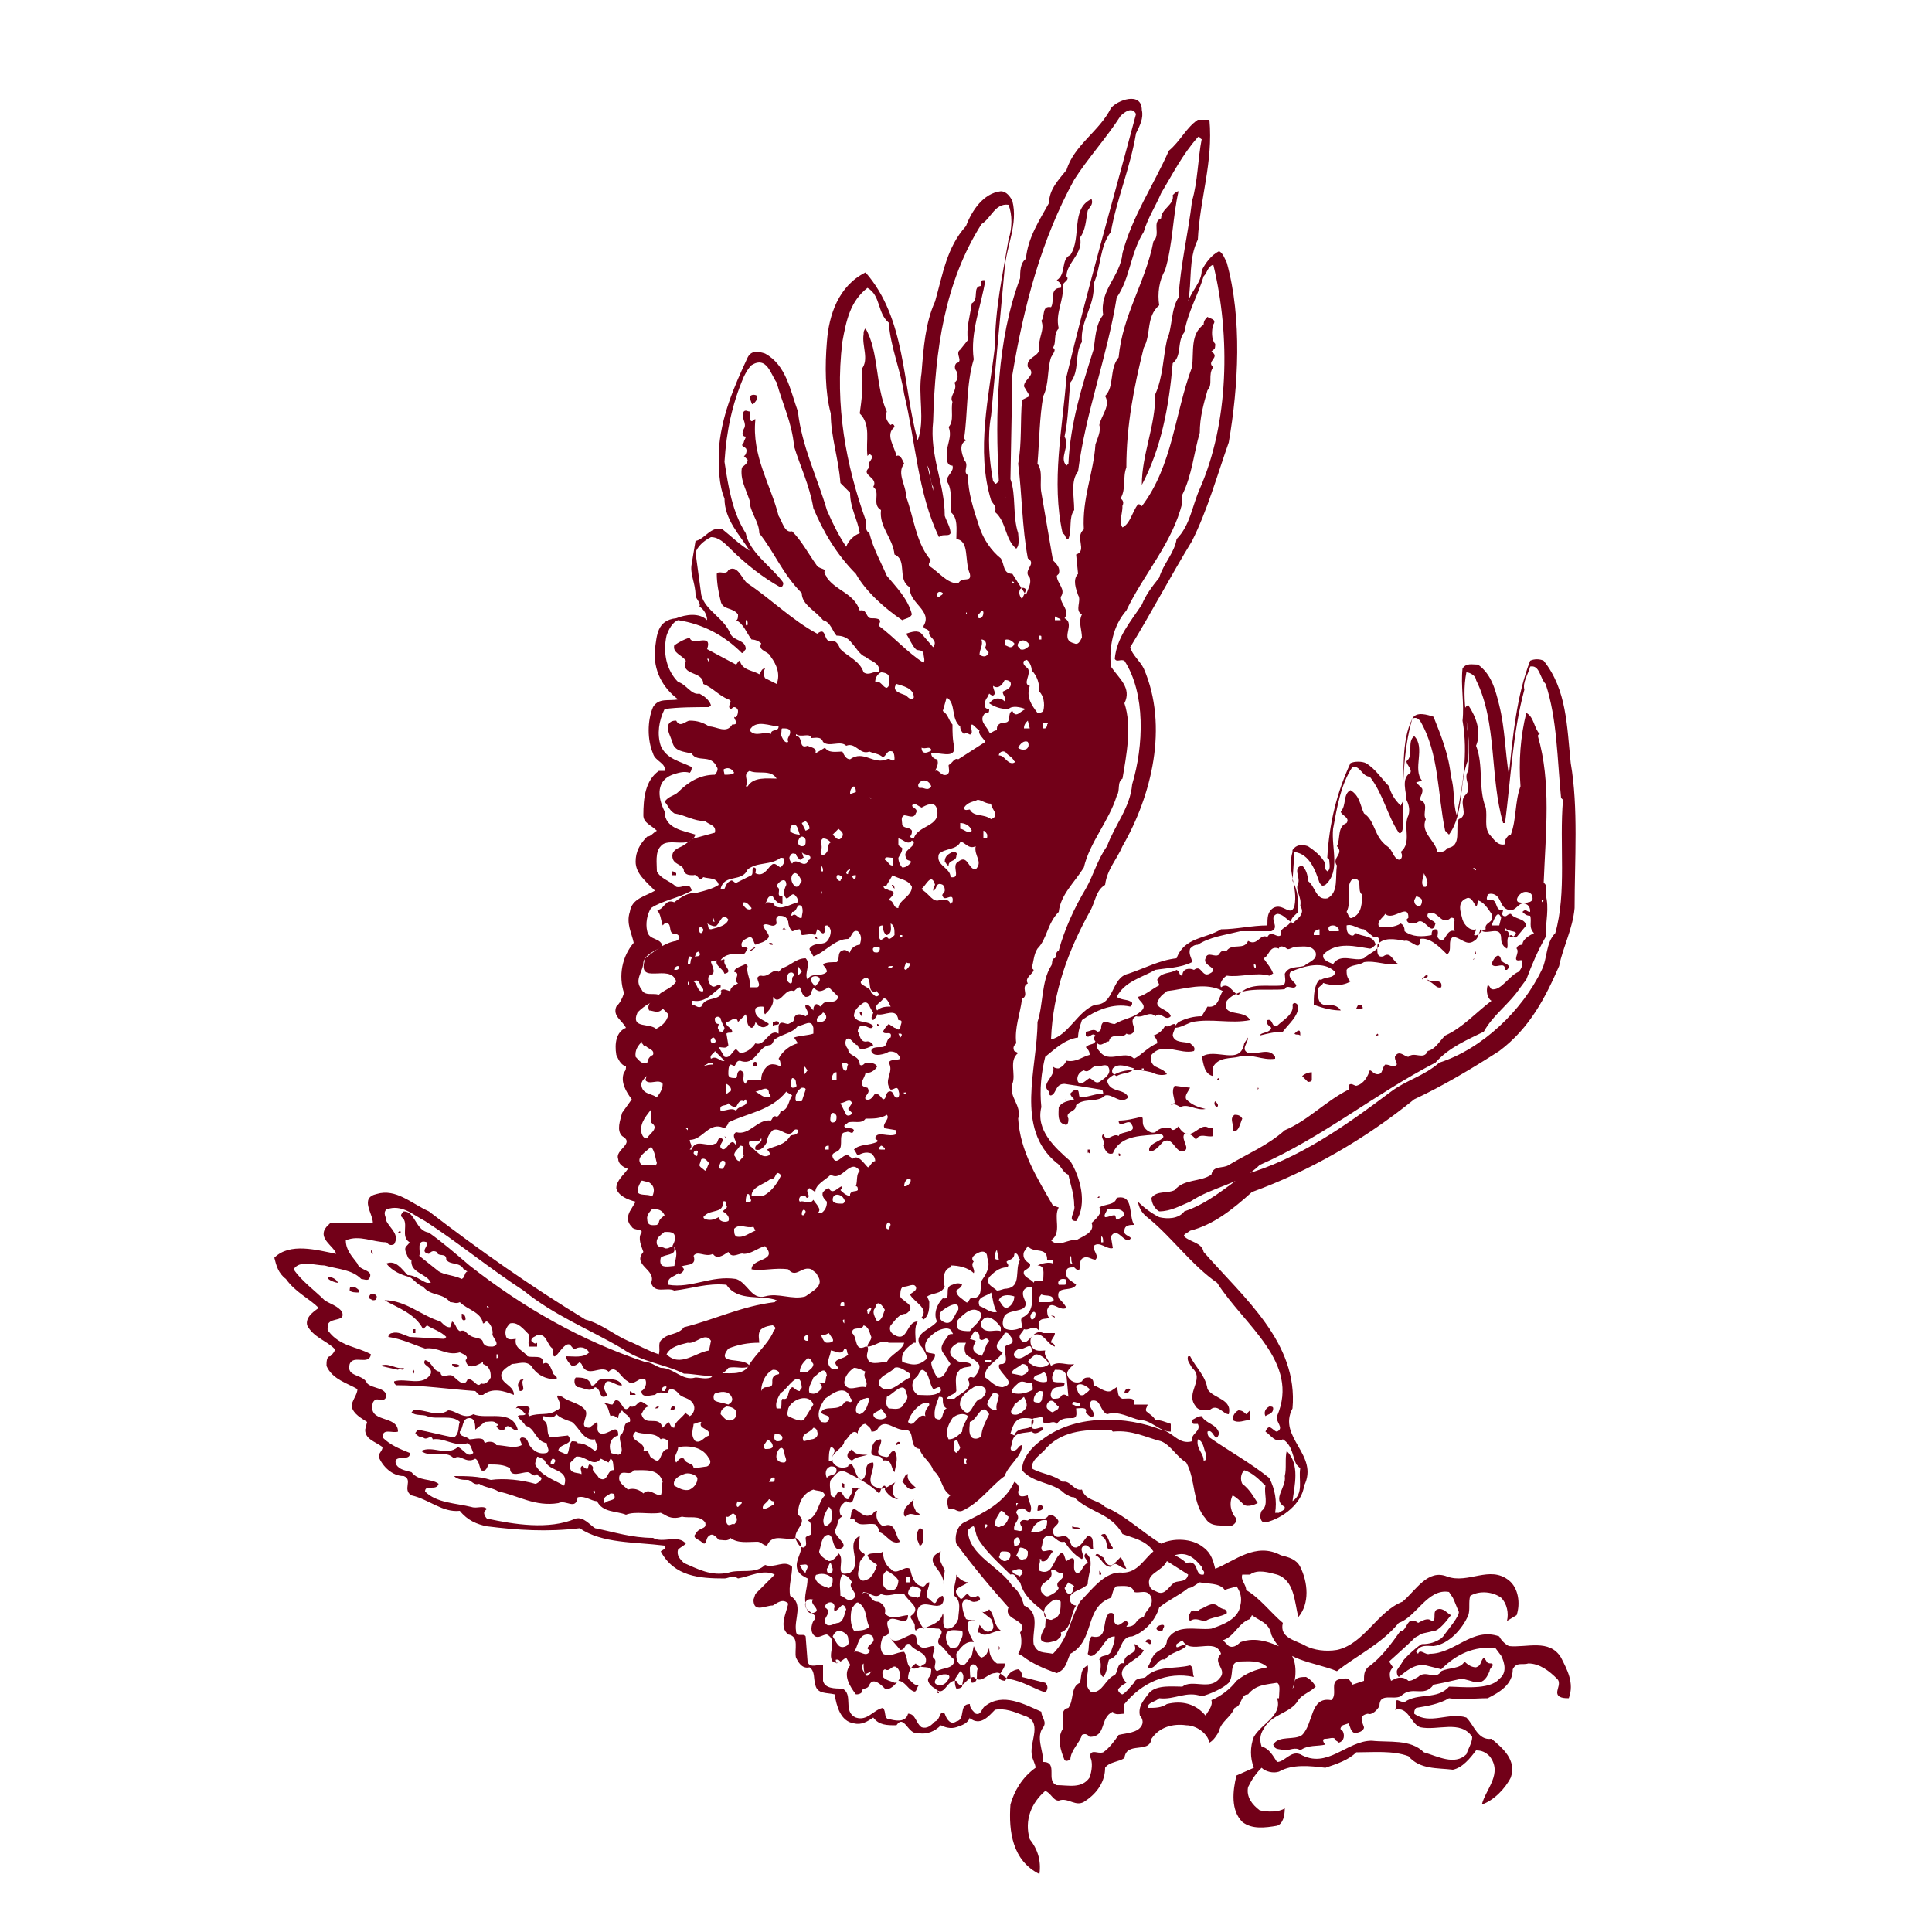 <?xml version="1.0" encoding="utf-8"?>
<!-- Generator: Adobe Illustrator 19.1.0, SVG Export Plug-In . SVG Version: 6.00 Build 0)  -->
<!DOCTYPE svg PUBLIC "-//W3C//DTD SVG 1.1//EN" "http://www.w3.org/Graphics/SVG/1.1/DTD/svg11.dtd">
<svg version="1.1" xmlns="http://www.w3.org/2000/svg" xmlns:xlink="http://www.w3.org/1999/xlink" x="0px" y="0px"
	 viewBox="33 -33 100 100" enable-background="new 33 -33 100 100" xml:space="preserve">

<g id="AREA_1">
	<path fill="#720018" d="M94.6,30.7c1.2-0.3,2.2-1.1,3.2-2c3-1.1,5.8-2.7,8.4-4.8c1.5-0.7,3-1.6,4.4-2.5c1.6-1.2,2.4-2.8,3.1-4.4
		c0.2-1,0.7-1.9,0.8-3c0-2.5,0.2-5.2-0.2-7.5c-0.2-1.9-0.2-3.8-1.4-5.3c-0.2-0.1-0.5-0.1-0.7,0c-0.7,1.8-0.9,3.9-1.1,5.9
		c-0.2-1.2-0.2-2.4-0.5-3.6c-0.2-0.8-0.4-1.6-1.1-2.1c-0.3,0-0.6-0.1-0.8,0.2c-0.1,0.9,0.1,1.8,0,2.7c0.3,1.7,0,3.4-0.3,4.9
		c-0.2-0.6-0.1-1.4-0.3-2c-0.1-1.1-0.5-2.1-0.9-3.1c-0.3-0.1-0.9-0.3-1.1,0.1c-0.6,1.2-0.4,2.8-0.5,4.3l-0.1,0.2
		c-0.3-0.3-0.5-0.6-0.6-1c-0.4-0.4-0.7-0.9-1.2-1.2c-0.2-0.1-0.6-0.1-0.8,0c-0.7,1.5-1.1,3.1-1.2,4.9l0.1,0.1c0,0.2,0.1,0.5-0.1,0.6
		c-0.1-0.1-0.2-0.2-0.1-0.4c-0.2-0.4-0.6-0.7-0.9-0.9c-0.3-0.1-0.6-0.1-0.8,0.2c0,0,0,0.1,0,0.1c-0.3,1,0.3,1.8,0.1,2.8
		c-0.2,0.6-0.6-0.2-1.1,0.1c-0.3,0.2-0.3,0.5-0.3,0.9c-0.8,0-1.6,0.2-2.4,0.2c-0.8,0.5-1.9,0.4-2.3,1.5c-0.9,0.1-1.6,0.5-2.5,0.8
		c-0.9,0.2-0.7,1.6-1.7,1.6c-0.9,0.3-1.4,1.6-2.3,1.8c0.1-2.5,0.9-4.6,2-6.6c0.3-0.5,0.3-1.1,0.8-1.4c0.1-0.8,0.6-1.3,0.9-2
		c1.5-2.6,2.4-6.2,1.1-9.2c-0.2-0.4-0.6-0.7-0.7-1.1c1.1-1.8,2.1-3.7,3.2-5.5c0.8-1.6,1.3-3.4,1.9-5.1c0.5-2.9,0.7-6.4-0.1-9.3
		c-0.1-0.2-0.2-0.5-0.4-0.6c-0.4,0.2-0.7,0.6-0.9,1c0,0.6-0.5,1-0.7,1.6c0.2-1,0-2.2,0.5-3.2c0.1-2.1,0.8-4,0.6-6.2H95
		c-0.6,0.4-0.9,1.1-1.5,1.6c-0.8,1.8-1.9,3.4-2.4,5.3c-0.1,1.2-1.2,1.9-1,3.2c-0.4,0.5-0.4,1.2-0.5,1.8c-0.6,1.9-1.2,3.8-1.3,5.9
		l-0.1,0.1c-0.4-0.4,0.2-1-0.1-1.5c0.2-0.9,0.2-1.9,0.3-2.8c0.5-0.6,0.2-1.5,0.6-2.1c-0.1-1.1,0.7-1.9,0.6-3
		c0.4-0.9,0.3-1.9,0.9-2.7c0.3-1.7,1-3.3,1.3-5.1c0.2-0.4,0.4-0.8,0.3-1.2c0-1-1.3-0.5-1.6-0.1c-0.6,1.2-1.9,1.9-2.3,3.2
		c-0.4,0.5-0.9,1-0.9,1.7c-0.5,0.9-1.1,1.8-1.2,2.9c-0.3,0.2-0.3,0.7-0.3,1c-1.2,3.2-1.3,7-1.1,10.5l-0.1,0.1
		c-0.1,0.1-0.1,0-0.2-0.1c-0.2-1.1-0.3-2.3-0.1-3.4l0.7-7.6c0.1-1.2,0.7-2.3,0.4-3.5c-0.1-0.2-0.3-0.5-0.6-0.5
		c-0.9,0.1-1.5,1-1.8,1.8c-1,1.1-1.2,2.5-1.6,3.9c-0.5,1.1-0.6,2.4-0.7,3.7c-0.2,1.2,0.2,2.4-0.2,3.5c-0.8-2.9-0.6-6.3-2.7-8.7
		c-1.4,0.7-1.9,2.2-2,3.6c-0.1,1.2-0.1,2.6,0.2,3.7c0,1.2,0.4,2.3,0.5,3.6L77-7.5c0,0.8,0.4,1.4,0.5,2.1c-0.3,0.1-0.6,0.4-0.7,0.7
		c-0.4-0.6-0.7-1.2-1-1.9c-0.5-1.7-1.3-3.3-1.5-5.1c-0.4-1.1-0.6-2.4-1.7-3c-0.3-0.1-0.7-0.2-0.9,0.2c-0.7,1.5-1.4,3.1-1.5,4.9
		c0,0.8,0,1.7,0.3,2.4c0,1.1,0.8,1.9,1.3,2.7c-0.5-0.3-0.9-0.7-1.4-1.1c-0.6-0.2-0.9,0.5-1.4,0.6l-0.2,1.2c-0.1,0.5,0.2,1,0.2,1.6
		c0,0.2,0.3,0.4,0.2,0.6c0.2,0.1,0.4,0.4,0.4,0.7c-0.4-0.4-1.1-0.3-1.6-0.1C67-0.9,67-0.1,66.9,0.6c-0.1,1.1,0.4,2,1.2,2.6
		c-0.5,0.1-1-0.1-1.3,0.4c-0.3,0.7-0.3,1.7,0,2.4c0.1,0.4,0.7,0.5,0.6,0.9h-0.3c-0.7,0.5-0.8,1.4-0.8,2.3c0,0.4,0.4,0.5,0.7,0.8
		c-0.2,0.1-0.3,0.3-0.5,0.3c-0.4,0.4-0.6,0.8-0.6,1.3c0,0.6,0.5,1,1,1.5c-0.5,0.3-1.2,0.4-1.3,1.1c-0.2,0.6,0.1,1.1,0.2,1.6
		c-0.6,0.7-0.8,1.7-0.5,2.6c-0.1,0.3-0.2,0.5-0.4,0.7c-0.2,0.5,0.3,0.7,0.5,1.1c-0.5,0.2-0.6,0.8-0.5,1.4c0.1,0.2,0.2,0.5,0.5,0.6
		c0,0.1,0,0.2-0.1,0.3c-0.2,0.5,0.1,1,0.4,1.4l-0.5,0.7c-0.1,0.4-0.3,0.9,0,1.2c0.7,0.4-0.4,0.7-0.2,1.2c0,0.2,0.2,0.4,0.5,0.5
		c-0.2,0.3-0.6,0.6-0.6,1c0.1,0.4,0.6,0.6,1,0.7l-0.3,0.5c-0.1,0.2-0.2,0.5,0.1,0.8c0.1,0.2,0.6,0.1,0.5,0.3c-0.2,0.3,0,0.7,0.1,1
		c-0.6,0.7,0.7,0.9,0.4,1.6c0.2,0.6,0.8,0.2,1.2,0.4c0.9-0.1,1.7-0.4,2.7-0.3c0.6,0.9,1.8,0.5,2.6,0.8l-0.1,0.1
		c-1.7,0.2-3.1,0.9-4.7,1.3c-0.3,0.4-0.8,0.3-1.1,0.6c-0.3,0.2-0.1,0.5-0.2,0.8c-0.6-0.2-1.1-0.5-1.6-0.7c-0.7-0.3-1.4-0.9-2.2-1.1
		c-2.8-1.7-5.5-3.6-8.1-5.6c-0.9-0.4-1.7-1.2-2.7-0.9c-0.9,0.2-0.2,1-0.2,1.5l-2.2,0l-0.2,0.2c-0.5,0.6,0.4,1,0.5,1.4
		c-1-0.2-2.4-0.6-3.2,0.2c0.1,0.4,0.2,0.8,0.6,1.1c0.5,0.7,1.2,1,1.7,1.5c-0.3,0.2-0.7,0.5-0.6,0.9c0.3,0.6,1,0.8,1.4,1.2
		c0.1,0.1-0.1,0.3-0.2,0.4c-0.2,0-0.2,0.3-0.2,0.5c0.3,0.7,1.1,0.9,1.6,1.2c0,0.3-0.3,0.6-0.3,0.9c0.1,0.4,0.5,0.6,0.8,0.8L51.9,41
		c0,0.5,0.5,0.6,0.9,0.9c0,0.2-0.2,0.3-0.2,0.5c0.2,0.5,0.7,1,1.3,1c0.5,0.2-0.1,0.7,0.4,1c0.9,0.2,1.6,0.9,2.5,0.8
		c0.4,0.5,0.9,0.7,1.4,0.8c1.6,0.2,3.1,0.3,4.8,0.1c1.2,0.8,2.8,0.7,4.4,0.9c0.1,0.2-0.1,0.2-0.2,0.3c0.7,1.3,2,1.4,3.3,1.4
		c0.2,0,0.4-0.2,0.7,0c0.6-0.1,1.3-0.5,1.9-0.2l-1,1L72,49.8c0,0.7,0.6,0.3,1,0.3c0.2-0.1,0.5-0.4,0.8-0.1c-0.1,0.5-0.5,1.2,0,1.6
		c0.6,0.1,0.3,0.8,0.4,1.2c0.1,0.2,0.3,0.6,0.7,0.5c0.3,0.2,0.2,0.6,0.3,0.9c0.1,0.5,0.6,0.4,1,0.5c0.1,0.6,0.3,1.4,1,1.5
		c0.4,0.1,0.7-0.1,1-0.3c0.3,0.4,0.7,0.4,1.2,0.4c0.4-0.6,0.6,0.5,1.1,0.4c0.5,0.1,0.9-0.1,1.2-0.4c0.2,0.1,0.5,0.2,0.8,0.1
		c0.3-0.1,0.6-0.2,0.7-0.5c0,0.1,0.1,0.1,0.1,0.1c0.5,0.3,0.9-0.2,1.2-0.5c0.5-0.1,1,0.1,1.5,0.3c1,0.3,0.3,1.3,0.4,2
		c0,0.2,0.2,0.5,0.2,0.7c-0.7,0.5-1.1,1.2-1.3,1.9c-0.1,1.4,0.1,2.9,1.5,3.6c0.1-0.7-0.1-1.3-0.5-1.8c-0.3-1,0.1-1.9,0.8-2.5
		c0.3,0.1,0.4,0.5,0.7,0.5c0.5-0.2,0.9,0.4,1.4,0c0.6-0.4,1-1,1-1.7c0.2-0.3,0.7-0.3,1-0.5c0.1-0.9,1.3-0.2,1.4-1
		c0.4-0.6,1.1-0.8,1.8-0.7c0.5,0,1.1,0.4,1.2,0.9c0.2-0.1,0.4-0.4,0.5-0.6c0.1-0.5,0.6-0.7,0.8-1.2c0.4-0.1,0.3-0.7,0.7-0.7
		c0.4-0.5,0.9-0.5,1.5-0.6c0.2,0.1,0.1,0.5,0.1,0.8h-0.1c0.3,0.9-0.8,1.3-1.2,2c-0.2,0.5-0.2,1.1,0,1.6L97,58.9
		c-0.2,0.8-0.3,1.8,0.3,2.4c0.5,0.4,1.2,0.3,1.8,0.2c0.3-0.1,0.4-0.5,0.4-0.9c-0.3,0.2-0.9,0.2-1.3,0.1c-0.4-0.3-0.7-0.7-0.6-1.2
		c0.2-0.4,0.4-0.7,0.7-1c0.2,0.2,0.6,0.3,0.9,0.2c0.7-0.4,1.6-0.3,2.4-0.2c0.6-0.2,1.2-0.4,1.6-0.8c0.9,0,1.9-0.1,2.7,0.2
		c0.6,0.7,1.5,0.6,2.3,0.7c0.5-0.1,0.9-0.6,1.2-1c0.3,0,0.5,0.1,0.7,0.3c0.7,0.9-0.2,1.7-0.4,2.5c0.6-0.2,1.2-0.8,1.5-1.4
		c0.3-0.9-0.4-1.5-1-2c-0.7,0.1-0.9-0.7-1.3-1.1c-0.9-0.3-1.9,0.4-2.7-0.2c0-0.1,0-0.2,0.1-0.3c0.6-0.1,1.2-0.2,1.7-0.5
		c0.6,0.1,1.3,0,2,0c0.6-0.3,1.3-0.7,1.3-1.5c0.2-0.4,0.5-0.2,0.8-0.3c0.6,0,1.1,0.4,1.5,0.8c0.2,0.2,0,0.5,0,0.7
		c0,0.3,0.4,0.3,0.6,0.3c0.3-0.8-0.1-1.5-0.4-2.1c-0.6-1-1.8-0.5-2.7-0.6c-0.2-0.1-0.4-0.3-0.5-0.5c-1.4-0.5-2.3,0.9-3.6,0.9
		c-0.2,0.1-0.5-0.3-0.6,0l-0.1-0.1c0.2-0.4,0.6-0.3,0.9-0.3c0.8-0.1,1.5-0.9,1.8-1.6c0.1-0.3,0-0.7,0.1-1c0.5-0.3,1.2-0.2,1.6,0.1
		c0.3,0.3,0.4,0.8,0.3,1.2l0.5-0.3c0.2-0.6,0.1-1.4-0.4-1.8c-1-0.8-2.1,0.2-3.2-0.2c-1-0.4-1.6,0.7-2.3,1.3c-1.3,0.5-2,2.2-3.4,2.5
		c-0.6,0.1-1.2,0-1.6-0.2c-0.5-0.3-1.4-0.4-1.2-1.2c-0.6-0.5-1.2-1.3-1.9-1.7c0-0.3-0.3-0.5-0.2-0.8l0.4,0c0.4-0.3,1-0.1,1.4,0
		c0.9,0.3,0.9,1.4,1.1,2.2c0.6-0.7,0.5-1.8,0.1-2.6c-0.2-0.4-0.6-0.5-1-0.6c-1.3-0.7-2.4,0.3-3.4,0.7c-0.1-0.4-0.2-0.8-0.6-1.1
		c-0.6-0.5-1.6-0.5-2.2-0.2c-1-0.6-1.9-1.5-2.9-1.9c-0.4-0.4-1-0.3-1.2-0.9c-0.4,0.1-0.6-0.5-1-0.4c-0.5-0.4-1.1-0.4-1.6-0.7
		c0-0.5,0.5-0.7,0.8-1.1c0.9-0.9,2.1-0.9,3.3-0.9l0.1,0.1c1-0.1,1.7,0.3,2.5,0.5c0.5,0.2,0.8,0.8,1.3,1.1c0.5,0.9,0.3,2.1,1,2.9
		c0.3,0.5,0.9,0.3,1.3,0.4c0.2-0.1,0.3-0.2,0.3-0.4c-0.3-0.3-0.4-0.8-0.2-1.2c0.2,0.1,0.4,0.3,0.6,0.5c0.2,0.1,0.5,0,0.7-0.1
		c-0.2-0.3-0.4-0.7-0.8-1c-0.1-0.2-0.1-0.5,0.1-0.7c0.4,0.1,0.8,0.5,1.1,0.8c-0.1,0.4,0.2,1-0.2,1.3c-0.1,0.2-0.1,0.5,0.1,0.6
		c0-0.1,0.1,0,0.1,0c0.9-0.2,1.9-1,2-1.9c0.8-1.6-1.4-2.5-0.6-4c0.3-3.4-2.5-5.7-4.6-8.1c-0.1-0.5-0.7-0.5-1-0.8
		C94.2,30.9,94.5,30.8,94.6,30.7z M100.1,16c0.4,0,0.8-0.1,1,0.3c0.1,0.4-0.4,0.5-0.6,0.7c-0.4,0.1-0.8,0-1,0.4
		c0,0.2,0.1,0.5-0.1,0.6c-0.8,0.1-1.7-0.2-2.3,0.5c-0.3-0.1-0.5-0.7-0.9-0.4c-0.1-0.2,0.1-0.5,0.3-0.6c0.7,0.1,1.5-0.2,2.2,0
		c0.1,0,0.1-0.1,0.2-0.1c-0.1-0.3-0.3-0.5-0.5-0.8c0.3-0.1,0.3-0.7,0.8-0.5c0-0.2,0.3-0.1,0.4,0C99.7,16.2,99.9,16,100.1,16z
		 M101,15.3c0-0.1,0.2-0.2,0.3-0.2l0,0.2v0.1H101z M97.9,16.9C98,16.9,98,17,98,17v0.1C97.9,17.1,97.9,17,97.9,16.9z M85-7.3
		c0.1,0,0,0.1,0,0.2L85-7L85-7.3z M68.6,36.5c0.4,0.1,0.9-0.6,1.2-0.1l-0.1,0.5c-0.7,0.1-1.5,0.9-2.2,0.2
		C67.7,36.7,68.2,36.6,68.6,36.5z M97,54c-0.3,0.4-0.8,0.8-1.3,1c0.1,0.3-0.2,0.6-0.3,0.8c-0.5-0.6-1.2-0.8-2-0.6
		c-0.3,0.2-0.6,0.2-1,0.2c0-0.3,0.4-0.3,0.6-0.5c0.8,0.1,1.4-0.4,2.2-0.1c0.4-0.1,1.1-0.4,1.4-0.7c0.3-0.4,0-1,0.5-1.1
		c0.5,0,1.1-0.1,1.5,0.3C98,53.4,97.5,53.6,97,54z M97.7,50.8l0.1-0.2c0.4,0.3,0.9,0.4,1,1c0.6,1.4,2.2,1.4,3.4,1.9
		c1-0.8,2.3-1.4,3.2-2.5c0.9-0.3,1.5-1.8,2.6-1.6l0.2,0.3c0.1,0.2,0.2,0.5,0.3,0.7c0.1,0.2-0.6,1-0.8,1.3c0,0,0,0,0,0
		c0,0-0.1,0.1-0.1,0.1h0c-0.3,0.2-0.6,0.3-1,0.3c0,0,0,0,0,0c-0.1,0-0.9,0.7-1,0.9c-0.1,0.2-0.3,0.4-0.3,0.5c0,0.1,0,0.2,0.1,0.3
		c0.4-0.3,0.8-0.7,1.4-0.6l0.8,0.2c0.8-0.8,1.7-1.2,2.8-1.1l0.3,0.4c0.2,0.4,0.3,0.9-0.1,1.2c-0.5,0.6-2,0.4-2.6,0.4
		c-0.6,0.7-1.6,0.3-2.3,0.8c-0.2,0-0.3-0.1-0.4-0.1c-0.1,0.1,0,0.4-0.1,0.5c0.7-0.2,0.8,0.7,1.3,0.9c0.9,0.2,2.1-0.4,2.7,0.5
		c0,0.3-0.2,0.6-0.3,0.9c-0.6,0.6-1.5,0.1-2.2-0.1c-0.7-0.7-1.8-0.5-2.7-0.6c-1.3,0-2.3,1.5-3.7,0.7c-0.5-0.2-0.8,0.4-1.2,0.4
		c-0.2-0.3-0.4-0.7-0.8-0.8c-0.1-0.3-0.1-0.6,0.1-0.9c0.4-0.8,1.4-0.8,1.8-1.5c0.2-0.3,0.6-0.4,0.9-0.7c-0.1-0.2-0.3-0.4-0.5-0.5
		c-0.2,0-0.6,0-0.6,0.3c0,0.1,0,0.2-0.1,0.3c0.2-0.5,0.3-1.6-0.3-2C98.8,52,98,51.7,97.2,52c-0.2,0.2-0.4,0.3-0.6,0.2l-0.3-0.3
		C96.9,51.7,97.1,51,97.7,50.8z M95.2,48.1c0,0.2,0.2,0.2,0.1,0.4c-0.5,0.1-0.2-0.8-0.9-0.6c-0.2-0.2-0.4-0.3-0.6-0.4
		C94.4,47.3,94.8,47.6,95.2,48.1z M93.4,47.8l1.1,0.7c-0.1,0.4-0.4,0.3-0.7,0.4c-0.3,0.2-0.5,0.7-0.9,0.5c-0.2-0.1-0.3-0.1-0.4-0.3
		C92.3,48.4,93.1,48.4,93.4,47.8z M95.3,42.6c0-0.4-0.4-0.6-0.3-1.1c0.3,0.1,0.3,0.5,0.4,0.7C95.4,42.4,95.5,42.6,95.3,42.6z
		 M92.5,30.1c1.2,1,2.2,2.4,3.5,3.3c1.4,2.2,4.3,4.1,3.1,6.9c-0.1,0.3,0.4,0.6,0,0.8c-0.2,0-0.4-0.5-0.6,0c0.3,0.2,0.5,0.6,0.9,0.4
		c0.5,0.3,0.5,0.9,0.7,1.3l0.2,0.2c-0.1,0.6,0.2,1.3-0.4,1.7c0.1-0.8,0.4-1.9-0.3-2.6c-0.1,0.4,0,0.9-0.1,1.3c0.1,0.6-0.7,1.2,0,1.6
		c0,0.2-0.2,0.2-0.3,0.3H99c0.1-0.6,0-1.2-0.3-1.8c-1-0.8-2.1-1.4-3.1-2.1c-0.1-0.1-0.1-0.2-0.1-0.3c0.3-0.2,0.4,0.7,0.6,0.1
		c-0.1-0.5-0.7-0.5-0.9-0.9c-0.2,0-0.3,0.1-0.5,0.2c0,0.1,0,0.2,0.1,0.2H95c0.2,0.4-0.4,0.5-0.3,0.9c-0.7,0.2-1-0.5-1.6-0.6
		c-1.8-0.7-4.3-0.8-6,0.4c-0.6,0.4-1.2,1-1.2,1.7c0.6,0.7,1.6,0.6,2.2,1.2c0.2,0.1,0.3,0.2,0.5,0.2c0.8,0.8,1.9,0.8,2.5,1.9
		c0.5,0.2,1.2,0.3,1.6,0.9c-0.5,0.4-0.8,1.1-1.6,1.1c-0.9-0.1-1.6,0.9-2.2,1.5c-0.5,0.9-0.6,1.9-1.4,2.7c-0.5-0.1-0.8,0-1-0.5
		c-0.1-0.7,0.4-1.6-0.5-2c-0.1-0.4-0.3-0.8-0.6-1c-0.6-1-2.3-1.6-2.3-2.9c0.1-0.1,0.2-0.2,0.3-0.2c0.1,0.2,0.1,0.4,0.2,0.6
		c0.4,0.7,1.1,1.3,1.7,1.9c0.3-0.1,0.3,0.3,0.5,0.4c0.2,0.7,0.6,1,1.2,1.5c0.2,0.2,0.1,0.5,0.1,0.8c-0.1,0.2-0.3,0.5-0.2,0.7
		c0.2,0.2,0.5,0.1,0.8,0c0.1-0.1,0.3-0.2,0.2-0.4c0.6-0.2,0.5-1,0.8-1.4c-0.2,0-0.4-0.2-0.3-0.5c0.2-0.3,0.6-0.3,0.9-0.6
		c0-0.5,0.4-1.3-0.1-1.6c-0.2,0.2,0.1,0.3,0.1,0.5c-0.3,0.1-0.3,0.6-0.6,0.5c-0.3-0.2,0.2-1.1-0.5-0.6c-0.1-0.1-0.1-0.5-0.3-0.4
		c-0.4,0.3-0.4,1.2-1.1,0.9c-0.1-0.2,0.1-0.5,0-0.6c0,0,0.1,0,0.1,0v0.1c0.3,0.1,0.4-0.3,0.6-0.5c-0.2-0.2-0.6,0.2-0.6-0.2
		c0.1-0.2,0-0.5,0.3-0.6c0.4-0.1,0.5,0.4,0.9,0.3c0.2,0.3,0.5,0.7,0.9,0.9c0.2-0.2-0.2-0.5,0.1-0.7c0.2-0.1,0.3,0.2,0.5,0.2
		c-0.1-0.2,0.1-0.7-0.3-0.7c-0.2,0.2-0.3,0.5-0.6,0.6c-0.4,0-0.2-0.5-0.6-0.6c-0.2,0-0.5,0.2-0.6-0.2c-0.1-0.3,0.5-0.4,0.2-0.7
		c-0.1-0.1-0.2-0.2-0.4-0.2c-0.3,0.5-0.8,0-1.1,0.3c-0.1,0-0.3-0.1-0.4,0.1c0,0.2,0.2,0.3,0.1,0.4c-0.1,0.1-0.2,0-0.4,0
		c-0.1-0.4,0.4-0.5,0.1-0.9c0-0.1,0.1-0.2,0.2-0.2c0.2-0.1,0.3,0.1,0.5,0.2c0.2-0.3-0.1-0.6-0.1-0.9c-0.1,0-0.5,0.2-0.5-0.2
		c0.1-0.2,0-0.4-0.2-0.5c-0.5,1.1-1.6,1.6-2.6,2.1c-0.4,0.2-0.5,0.8-0.4,1.1c0.8,1.1,1.8,2.3,2.7,3.3c-0.3,0.7,1.1,0.6,0.6,1.3
		c0.1,0.3,0.1,0.8-0.1,1.1l0.2,0.1c0.5,0.4,1.2,0.7,1.8,0.9c0.5-0.2,0.5-0.6,0.7-1c1.3-0.7,0.7-2.4,2.1-2.9c0.1-0.2,0.1-0.5,0.3-0.6
		c0.3,0,0.8-0.1,0.9,0.3v0c0.3,0.1,0.7-0.2,0.9,0.3c0.1,0.5-0.3,0.6-0.4,1c-0.5,0.1-0.3,0.5-0.9,0.5c0.1-0.2,0.2-0.1,0-0.3
		c-0.2,0-0.4,0.4-0.6,0.1c-0.1-0.2,0.1-0.6-0.3-0.5c-0.4,0.4,0,1.4-0.9,1.2c-0.2,0.2-0.1,0.6-0.2,0.9c0.1,0.2,0.3,0.1,0.4,0
		c0.4-0.3,0.5-0.9,1-0.9c0,0.3-0.1,0.5-0.2,0.8c-0.2,0.3-0.5,0.1-0.6,0.4c0.2,0.3-0.1,0.7,0.2,0.9c0.2-0.2,0.2-0.6,0.3-0.9
		c0.7-0.2,0.5-1.2,1.2-1.2c0.6-0.2,1.2-0.8,1.4-1.5c0.5-0.4,1-0.6,1.5-1c0.2,0,0.4-0.2,0.6-0.3c0.4,0.1,1,0,1.3,0.4
		c0.2-0.1,0.4-0.1,0.6-0.2c0.2,0.3,0.3,0.6,0.2,1c-0.1,0.7-0.9,1-1.5,1.2c-0.8,0.1-1.8-0.3-2.3,0.6c0,0.3-0.2,0.4-0.5,0.6
		c-0.3,0.2-0.3,0.5-0.5,0.8c0.4,0.2,0.5-0.5,0.9-0.4c0.3-0.4,0.8-0.4,1.1-0.7c-0.2-0.2-0.6,0.3-0.5-0.1l0.3-0.2
		c0.4,0.8,1.7-0.2,2,0.7c-0.5,0.5,0.4,0.8-0.1,1.3c-0.5,0.6-1.4,0-1.9,0.4c-0.5,0-1.3-0.1-1.7,0.3c-0.3,0.4-0.6,0.7-0.5,1.2
		c0.1,0.1,0.2,0.3,0.1,0.5c-0.2,0.4-0.8,0.4-1.2,0.5c-0.2,0.3-0.5,0.7-0.8,0.9c-0.3,0.1-0.6-0.2-0.7,0.2c0.2,0.3,0.1,0.8,0,1.1
		c-0.4,0.6-1.1,0.4-1.7,0.4c-0.6-0.2,0.1-1.2-0.7-1.2c0-0.6-0.4-1.3,0-1.8c0.2-0.3-0.1-0.5-0.1-0.8c-0.9-0.4-2-1-2.9-0.3
		c-0.2,0.1-0.2,0.5-0.5,0.4c-0.2-0.2-0.3-0.3-0.3-0.5c-0.6,0-0.2,0.8-0.7,0.9c-0.3,0.2-0.5-0.1-0.6-0.4c-0.3-0.2-0.2,0.3-0.5,0.4
		c-0.2,0.2-0.4,0.4-0.7,0.3c-0.3-0.2-0.3-0.7-0.7-0.7c-0.1,0.4-0.5,0.4-0.9,0.3c-0.4,0-0.2-0.4-0.4-0.6c-0.5,0.1-0.8,0.7-1.4,0.5
		c-0.7-0.3-0.1-1.2-0.7-1.5c-0.4,0-0.9,0-1-0.4l0-0.8c-0.2-0.1-0.7,0.2-0.8-0.2l-0.1-1.3c-0.1-0.2-0.5,0.1-0.5-0.3
		c-0.1-0.6,0.4-1.4-0.3-1.8c-0.1-0.5,0.1-1,0.1-1.5c-0.4-0.4-0.9,0.1-1.4-0.1c-0.5,0.5-1.3,0.2-1.9,0.4c-0.9,0.2-1.6-0.2-2.3-0.5
		c-0.2-0.2-0.4-0.4-0.3-0.7c0.1-0.1,0.3-0.2,0.4-0.3c-0.4-0.5-1.2,0-1.7-0.3c-1.1,0-2-0.3-3-0.5c-0.3-0.2-0.6-0.6-1-0.5
		c-1.4,0.6-3.2,0.3-4.6,0c-0.1-0.1-0.2-0.3-0.1-0.4l0.1-0.1c-0.2-0.2-0.5,0-0.8-0.1c-0.8-0.2-1.8-0.2-2.4-0.8c0-0.4,0.6,0,0.7-0.4
		c-0.4-0.3-1-0.1-1.4-0.6c-0.3-0.1-0.6-0.1-0.8-0.4c-0.2-0.6,0.8-0.1,0.7-0.6c-0.5-0.2-1-0.4-1.4-0.8c0-0.5,0.5-0.2,0.8-0.3
		c0-0.9-1.6-0.4-1.3-1.5c0.2-0.4,0.5,0.1,0.7-0.3c0-0.5-0.7-0.4-1-0.7c-0.2-0.5-1.1-0.3-0.9-1c0.2-0.5,1,0.1,1.1-0.5
		c-0.7-0.4-1.6-0.4-2.2-1.2c-0.1-0.1,0-0.2,0-0.4c0.2-0.3,0.9-0.1,0.7-0.6c-0.2-0.3-0.6-0.4-0.9-0.6c-0.5-0.5-1.2-1-1.6-1.6
		c0.3-0.5,1.1-0.2,1.6-0.2c0.7,0.2,1.4,0.2,1.9,0.7c0.1,0,0.3,0.1,0.4,0c0.3-0.5-0.5-0.4-0.6-0.8c-0.3-0.4-0.6-0.7-0.6-1.2
		c0.7-0.3,1.4,0.1,2.1,0.1c0.1,0.1,0.2,0.2,0.4,0.1c0.3-0.5-0.2-0.8-0.4-1.2c0-0.2-0.2-0.4,0-0.6c0.8-0.3,1.4,0.3,2,0.6
		c1.7,1.1,3.4,2.5,5.1,3.6c1.6,1.3,3.4,2,5.1,3c1,0.7,2.2,0.8,3.2,1.3c0.8,0,1.8,0.4,2.3-0.3c0.4-0.1,0.8,0.1,1.1-0.1
		c-0.3-0.5-1.8,0-1.1-0.9c0.5-0.2,1-0.3,1.6-0.3c0-0.2-0.1-0.5,0.1-0.7c0.5-0.4,1.6,0,1.6-0.9c0.3-0.1,0.7-0.3,0.8-0.7l-0.1-0.1
		c-0.7,0.2-1.4-0.2-2.1,0c-0.7,0.2-0.9-0.7-1.5-0.9c-1.3-0.2-2.3,0.5-3.5,0.3c-0.1-0.4,0.3-0.4,0.5-0.6c0.1,0.1,0.3-0.1,0.3-0.2
		c-0.2-0.5-1.4,0.3-1.2-0.6c0.2-0.2,0.8-0.1,0.7-0.5c-0.1-0.2-0.3,0.1-0.5,0c-0.2-0.1-0.3,0-0.4-0.2c-0.1-0.5,0.5-0.5,0.5-0.9
		c-0.3-0.3-1,0.2-1-0.4c-0.1-0.5,1.1-0.9,0.2-1.2c-0.2-0.1-0.6,0-0.7-0.2c0-0.5,0.5-1,1-1.2c-0.1-0.5-0.8,0.1-0.9-0.4
		c-0.1-0.5,1.4-0.9,0.3-1.2c-0.1,0-0.2-0.2-0.2-0.3c-0.1-0.5,0.3-0.9,0.6-1.3c0.1,0,0.2-0.1,0.3-0.2c0-0.6-0.8-0.3-0.9-0.9
		c-0.1-0.5,1.1-0.8,0.3-1.2c-0.3,0.1-0.4-0.1-0.6-0.3c-0.1-0.7,0.7-1,1.1-1.4c-0.3-0.4-1.4,0-1-0.9c0.4-0.4,0.8-0.6,1.3-0.7
		c-0.2-0.5-0.9,0-1.1-0.5c-0.4-0.5,0.1-0.9,0.1-1.4c0.1-0.4,0.6-0.6,1-0.8c-0.1-0.5-0.7-0.3-0.8-0.8c-0.1-0.4,0-0.9,0.2-1.2
		c0.6-0.4,1.4-0.5,2.1-0.9c-0.1-0.5-0.5-0.1-0.8-0.2c-0.3-0.3-0.8-0.4-1-0.8c0-0.4-0.1-1,0.2-1.3c0.4-0.5,1.5,0.2,1.8-0.6
		c-0.6-0.2-1.6-0.3-1.6-1.2C67,8.2,67,7.4,67.8,7.1c0.3-0.1,0.6-0.2,0.9-0.1c0.1-0.1,0.1-0.2,0.1-0.3c-0.6-0.3-1.3-0.4-1.6-1.1
		C67,5,67.1,4.3,67.4,3.7c0.7-0.1,1.6-0.1,2.3-0.1l0.1-0.1c-0.1-0.3-0.4-0.5-0.6-0.6c-0.4,0.1-0.7-0.5-1.1-0.6
		c-0.6-0.6-0.8-1.5-0.6-2.4c0.1-0.3,0.3-0.7,0.6-0.8c1.3,0.2,2.4,0.8,3.3,1.7c0.1,0,0.1-0.1,0.2-0.2c0-0.5-0.6-0.4-0.8-0.8
		c-0.3-0.8-1.3-1.2-1.5-2l-0.3-2.2c0.1-0.3,0.4-0.6,0.8-0.8c0.4,0,0.7,0.3,1,0.6c0.8,0.8,1.7,1.5,2.6,2c0.1,0,0.2-0.2,0.1-0.3
		c-0.6-0.8-1.7-1.5-1.9-2.5c-0.7-1.1-0.9-2.4-1.1-3.7c0.1-1.6,0.4-3,1-4.4c0.1-0.2,0.2-0.4,0.4-0.6c0.8-0.5,1,0.5,1.3,0.9
		c0.3,1.1,0.8,2.1,0.9,3.3c0.3,1,0.8,2,1,3.2c0.5,1.2,1.2,2.4,2.2,3.4c0.5,0.9,1.5,1.8,2.4,2.4C79.9-1,80.1-1,80.2-1.2
		c-0.2-0.8-0.8-1.4-1.3-2c-0.3-0.7-0.7-1.4-0.9-2.2c-0.3-0.2-0.1-0.5-0.2-0.7c-1-2.8-1.6-5.9-1.2-9.2c0.2-1.1,0.4-2.1,1.3-2.8
		c0.7,0.4,0.5,1.3,1.1,1.8c0.1,1.3,0.6,2.4,0.8,3.7c0.6,2.5,0.7,5.1,1.8,7.4c0.2-0.2,0.5,0,0.6-0.2C82.2-5.7,82-6,81.9-6.3
		c0-1.7-0.8-3.1-0.6-4.9c0.1-3.7,0.6-7.2,2.5-10.2c0.5-0.3,0.7-1.1,1.4-1c0.2,0.5,0.2,1.2,0,1.8c-0.3,1.8-0.7,3.6-0.7,5.5
		c-0.3,2.6-1,5.4-0.2,8c0.1,0.2,0.3,0.3,0.2,0.6C85.1-6,85-5.1,85.6-4.6c0.2-0.2,0.1-0.6,0.1-0.8c-0.3-0.9-0.1-2-0.4-2.8l0.1-5.4
		c0.6-3.6,1.5-7,3.2-10.1c0.7-1.1,1.7-2.2,2.4-3.3c0.2-0.2,0.6-0.5,0.8-0.1c-1.2,4.5-2.5,9-3.6,13.6C88-10.8,87.4-8.1,88-5.4
		c0.2,0.1,0.1,0.3,0.3,0.3c0.2-0.5,0-1.1,0.3-1.5c0-0.7-0.2-1.5,0.2-2c0.4-3.1,1.5-5.9,2-9c0.7-1,0.7-2.3,1.4-3.4
		c0.2-0.7,0.6-1.3,0.9-2c0.6-1,1.1-2,1.9-2.9c0.1-0.1,0.1,0.1,0.2,0.1c-0.2,1-0.2,2.2-0.5,3.2c-0.2,1.7-0.6,3.3-0.7,5
		c-0.4,0.6-0.3,1.5-0.6,2.2c-0.2,0.9-0.2,1.9-0.6,2.8c0,1.7-0.7,3.1-0.7,4.7l0,0c1-1.9,1.4-4,1.6-6.3c0.5-0.4,0.2-1.1,0.6-1.6
		c0.2-1.1,0.7-1.9,1-2.9c0.2-0.2,0.2-0.5,0.5-0.6c0.9,3.7,0.8,8.2-0.7,11.6c-0.4,0.9-0.5,1.9-1.2,2.6c-0.1,0.7-0.7,1.3-0.9,2
		c-0.4,0.5-0.7,0.9-0.9,1.4c-0.6,0.9-1.3,1.7-1.4,2.8c0.1,0.2,0.3,0,0.5,0.1c1.1,1.7,1,4.4,0.4,6.4c-0.1,1.2-0.9,2.1-1.3,3.2
		c-0.5,0.7-0.7,1.5-1.1,2.2c-0.6,1-1.1,2.1-1.4,3.2c-0.2,0.1-0.1,0.3-0.2,0.4c-0.2,0-0.1,0.3-0.2,0.4c-0.5,0.8-0.4,2-0.7,2.9
		c0,2.4-1.2,5.5,1,7.3c0.2,0.1,0.3,0.5,0.6,0.6c0.1,0.5,0.3,1,0.3,1.6c0.1,0.3-0.4,0.8,0.1,0.8c0.6-0.9,0.2-2.3-0.3-3.1
		c-0.8-0.7-1.8-1.6-1.5-2.8c-0.1-0.9,0-1.8,0.2-2.6c0.5-0.4,1-0.9,1.7-1c0-0.3,0.1-0.6,0.2-0.9c0.7-0.5,1.6-0.9,2.5-0.7
		c0.1-0.1,0.1-0.1,0.1-0.2c-0.2-0.2-0.5-0.1-0.8-0.3c0.4-0.8,1.3-1,2-1.4c0.6-0.1,1.3-0.1,1.9-0.4c0-0.2-0.2-0.4-0.1-0.7
		c0.1-0.1,0.2-0.2,0.4-0.2c0.6-0.4,1.4-0.5,2.2-0.7l1.6,0c0.5-0.2-0.2-0.7,0.3-0.9c0.3,0,0.5,0.3,0.7,0.4c-0.1,0.3-0.6,0.3-0.5,0.7
		c-0.2,0.2-0.5-0.3-0.7,0.1c-0.4-0.2-0.5,0.5-1,0.2c-0.2,0.5-0.8,0.1-1.1,0.5c-0.2,0-0.3,0-0.4,0.2c-0.2,0.2-0.6-0.2-0.7,0.2
		c-0.2,0.4,0.8,0.5,0.2,0.8c-0.4,0.2-0.4-0.5-0.8-0.2c-0.2-0.1-0.6-0.1-0.6,0.3c-0.2,0-0.1-0.2-0.3-0.3c-0.3,0.2-0.8,0.1-1,0.5
		c0,0.1,0.1,0.2,0.1,0.3c-0.4,0.2-0.7,0.5-1.1,0.6c0,0.2,0.5,0.4,0.2,0.7c-0.4,0.4-0.9,0.4-1.4,0.7c-0.3,0-0.6-0.3-0.7,0.1
		c0,0.1,0,0.3-0.2,0.3c-0.2-0.2-0.4,0-0.6,0c0,0.1,0,0.1,0,0.2c0.2,0.2,0.3-0.2,0.5,0c-0.1,0.1-0.1,0.2,0,0.3
		c-0.1,0.2-0.3,0.1-0.5,0.3c0.1,0.1,0.2,0.2,0.2,0.4c-0.4,0.1-0.7,0.4-1.2,0.3c-0.1,0.2-0.2,0.3-0.4,0.4c-0.1,0-0.2,0-0.3-0.1
		c0.2,0.5-0.7,0.9-0.2,1.3c0,0.1,0,0.2,0.1,0.2c0.3-0.1,0.2-0.6,0.7-0.6c0.7,0.1,1.3,0.2,1.9,0.3c0.1,0,0.1,0.2,0.1,0.2
		c-0.4,0-0.8,0.2-1.2,0.2c-0.1-0.1,0-0.4-0.2-0.4c-0.1,0-0.2,0.1-0.3,0.2c0,0.1,0.1,0.2,0.2,0.3c-0.3,0.1-0.6,0.1-0.8,0.4
		c0,0.3-0.1,0.8,0.3,0.9c0.2,0.1,0.2-0.2,0.2-0.3c-0.2-0.4,0.4-0.3,0.4-0.7c0.4-0.4,1.1-0.1,1.5-0.5c0.4-0.1,0.8,0.5,1.2,0.1
		c-0.2-0.5-1-0.2-1.1-0.9c0.6-0.6,1.5-0.6,2.3-0.4c0.2,0.1,0.5,0.2,0.8,0.1c-0.1-0.2-0.4-0.3-0.6-0.4c-0.2-0.1-0.3-0.4-0.2-0.6
		c0.6-0.7,1.5,0,2.2-0.2c0.1-0.2-0.1-0.3-0.2-0.4c-0.3-0.1-0.8,0-0.9-0.4c0-0.2,0.2-0.4,0.1-0.6c-0.2,0-0.3,0.2-0.5,0.1
		c-0.1,0.2-0.3,0.4-0.6,0.5c0.1,0.1,0.2,0.2,0.2,0.4c-0.5,0.2-0.8,0.6-1.2,0.8c-0.5-0.5-1.3,0.3-1.8-0.4c-0.1-0.1-0.2-0.3-0.1-0.4
		c0.2,0.2,0.4-0.1,0.6-0.1c0.1-0.5,0.7-0.1,0.9-0.4c0.2,0.1,0.3,0,0.4-0.1c0.1-0.2-0.3-0.6,0.1-0.8c0.4,0.1,0.7-0.3,1,0
		c0.3-0.3,0.5,0.3,0.8,0c-0.1-0.4-1-0.4-0.6-0.9c0.1-0.2,0.3-0.3,0.4-0.4c0.9-0.1,2-0.5,2.9,0c-0.2,0.2-0.2,0.9-0.8,0.8l-0.3,0.5
		c-0.4,0-0.8,0.1-1.2,0.3c-0.1,0.1-0.2,0.2-0.2,0.3c0.3,0,0.6-0.2,0.9-0.3c1-0.2,2,0.1,3-0.1c-0.3-0.6-1.5-0.1-1.2-1
		c0.7-0.8,2-0.5,3-0.6c0.1-0.3,0.5,0.1,0.6-0.2c-0.1-0.2-0.5-0.4-0.3-0.7c0.7-0.3,1.7-0.6,2.3,0c0,0.4-0.6,0.2-0.8,0.5
		c0.4,0.2,1.1,0.3,1.6,0c-0.2-0.2-0.2-0.4-0.2-0.6c0.2-0.3,0.6-0.2,0.9-0.4c0.6-0.1,1.2,0.2,1.8,0.1c-0.3-0.1-0.4-0.7-0.8-0.4
		c-0.4,0.1-0.3-0.4-0.3-0.6c0.3-0.4,0.9-0.3,1.4-0.2c0.3-0.1,0.7,0.5,0.8,0.1v-0.2c0.5-0.1,1,0.4,1.4,0.8c0.3-0.2,0-0.7,0.3-0.9
		c0.4,0,0.7,0.5,1.1,0.2c0.2-0.1,0.2-0.3,0.3-0.5v-0.1c0.3,0.4,1.1-0.3,1.1,0.5c0,0.2,0.1,0.4,0.3,0.5c0.1-0.2-0.1-0.6,0.2-0.7
		c0.1,0,0.2,0.2,0.3,0.1l0.5-0.6c-0.1-0.4-0.6-0.3-0.8-0.6c-0.2,0-0.2,0.2-0.4,0.1c-0.1-0.1,0-0.2,0-0.3c-0.5,0.1-0.2-0.7-0.8-0.5
		c-0.1-0.1,0-0.2,0-0.3c0.2-0.1,0.4,0,0.5,0.1c0.2,0.2,0.2,0.6,0.6,0.7c0.4,0.1,0.5-0.5,0.9-0.3c0.2,0.1,0.2,0.3,0.2,0.4
		c-0.2,0-0.2-0.2-0.4,0c0.1,0.1,0.2,0.2,0.4,0.2c0.1,0.3-0.1,0.6,0.2,0.9c-0.2,0.1-0.6,0.3-0.6,0.6c-0.2,0-0.3,0.1-0.3,0.2
		c0.2,0.2-0.3,0.7,0.2,0.6h0.1c0,0.2,0,0.4-0.2,0.6c-0.5,0.2-0.9,1-1.4,0.9c-0.1-0.1-0.1-0.2-0.2-0.2c-0.1,0.3,0,0.7,0.2,0.8
		c-0.8,0.6-1.5,1.4-2.4,1.8c-0.3,0.3-0.5,0.7-0.9,0.8c-0.2,0.5-0.7,0-1,0.3c-0.2,0-0.5-0.4-0.7,0c0,0.2,0.1,0.3,0.1,0.4
		c-0.2,0.2-0.3,0-0.6,0c-0.2,0.2-0.1,0.5-0.4,0.5c-0.2,0-0.3-0.2-0.4-0.2c-0.1,0.3-0.3,0.7-0.7,0.8c-0.1,0-0.3-0.2-0.4,0l0,0.2
		c-1.2,0.6-2.1,1.6-3.3,2.1c-0.9,0.8-1.9,1.2-2.9,1.8c-0.3,0.2-0.8,0-0.9,0.5c-0.6,0.4-1.4,0.2-1.9,0.8c-0.4,0.2-0.9,0-1.2,0.4
		c0,0.3,0.2,0.6,0.4,0.7c0.6,0,1.1-0.3,1.6-0.5c1.2-0.8,2.6-0.9,3.6-1.9c3.2-1.4,6-3.7,9.1-5.3c0.7-0.8,1.7-1.2,2.5-1.6
		c0.5-0.9,1.3-1.4,1.9-2.3l0.3-0.4c0.3-0.8,0.6-1.5,1-2.2c0-0.8,0.2-1.5,0-2.2c0-0.2,0.1-0.5-0.1-0.6c0.1-2.6,0.4-5.2-0.3-7.6
		c0,0,0-0.1,0.1-0.1c-0.3-0.3-0.3-0.9-0.7-1.1c-0.3,1.2-0.4,2.5-0.3,3.8c-0.3,0.8-0.2,1.7-0.5,2.5c-0.1,0-0.2,0.1-0.3,0.3v0.2
		c-0.4,0.1-0.6-0.3-0.8-0.5c-0.3-0.4-0.1-0.9-0.2-1.4c-0.4-1-0.1-2.2-0.5-3.2c0.3-0.7,0-1.5-0.4-2.1c-0.1,0-0.2,0.2-0.2,0.2
		c0.2,1,0.3,2.1,0.2,3.2c-0.3,0.4,0.2,0.8-0.1,1.2c-0.5,0.4,0.2,1.1-0.4,1.3c-0.2,0.5,0.2,1.4-0.6,1.5c-0.1,0.2-0.3,0.2-0.5,0.2
		c-0.1-0.6-0.9-1-0.6-1.7c-0.2-0.3,0.2-0.8-0.3-1c0-0.2,0.2-0.4,0.1-0.6l-0.3-0.3l0.3-0.1c-0.5-0.6,0.2-1.7-0.4-2.3
		c-0.4,0.3,0,1-0.4,1.3c0,0.2,0.3,0.4,0.2,0.6c-0.5,0.3-0.2,1-0.2,1.4c0.1,0.2,0.2,0.5,0.1,0.8c-0.3,0.6,0.2,1.4-0.4,1.9
		c0.1,0.1,0.1,0.4-0.1,0.4c-0.3-0.1-0.3-0.5-0.6-0.7c-0.7-0.5-0.6-1.3-1.2-1.7c-0.2-0.4-0.2-0.9-0.7-1.2c-0.4,0.2-0.2,0.8-0.5,1.1
		c0,0.2,0.5,0.3,0.3,0.6c-0.5,0.2-0.3,0.8-0.5,1.2c0.4,0.4-0.3,0.6,0,1c-0.1,0.6,0.1,1.4-0.5,1.7c-0.6,0.1-0.6-0.6-1-0.9
		c0-0.3-0.1-0.6-0.3-0.8c-0.5,0.1-0.1,0.6-0.2,0.9c-0.2,0.4,0.2,0.7,0.1,1.2c0.3,0.4-0.2,0.7-0.4,0.9c-0.2-0.2,0.1-0.4,0.3-0.6
		c0-0.5,0-1.1-0.3-1.6l0.1-1.5c0.8,0.1,1.1,1,1.3,1.6c0.1,0.1,0.1,0.2,0.3,0.1c0.8-0.7,0.3-1.9,0.4-2.9c0.2-1.1,0.4-2.3,1-3.2
		c0.4-0.1,0.5,0.5,0.9,0.5c0.7,0.9,0.9,2,1.5,2.9c0.1,0.1,0.2-0.1,0.2-0.2c0-2,0-4,0.5-5.7c0.2-0.1,0.3,0,0.4,0.1
		c1,1.7,0.9,3.8,1.3,5.7l0.2,0.2c0.8-1.1,0.5-2.7,1-3.9c0.1-1.6-0.4-3-0.1-4.5c0.2,0,0.5,0.2,0.5,0.4c1.1,2.2,0.7,5,1.4,7.4h0.1
		c0.3-2.3,0.4-4.7,1-6.9c-0.1-0.4,0.2-0.8,0.3-1.2c0.5-0.1,0.5,0.6,0.8,0.9c0.6,1.8,0.6,3.9,0.8,5.9l0.1,0.1
		c-0.2,2.3,0.2,4.8-0.4,6.9c-0.5,0.5-0.4,1.3-0.7,1.9c-1,2.1-3.1,4.1-5.3,4.8c-0.8,0.7-1.7,0.9-2.5,1.5c-2.4,1.8-4.8,3.5-7.6,4.3
		c-1,0.7-1.9,1.5-3.1,1.9c-0.3,0.4-0.9,0.4-1.3,0.3c-0.4-0.2-0.8-0.5-1.1-0.8C92,29.8,92.4,30,92.5,30.1z M84,45.9
		c0.1,0,0.1,0,0.1,0.1c0,0-0.1,0.1-0.1,0.1L84,45.9z M84.9,47.3c0.2,0,0.4,0,0.4,0.2c0,0.2-0.2,0.3-0.3,0.3c-0.1,0-0.2-0.1-0.3-0.2
		C84.8,47.5,84.7,47.3,84.9,47.3z M84.8,46c-0.1,0.1-0.3,0-0.3-0.1c0-0.3,0.2-0.5,0.3-0.7c0.2,0,0.2,0.2,0.4,0.3
		C85.2,45.7,85,46,84.8,46z M85.6,45l0-0.2c0,0,0,0,0.1,0C85.6,44.9,85.6,45,85.6,45z M85.6,47h-0.1c0-0.1-0.1-0.3,0.1-0.4
		c0.1-0.1,0.2,0.1,0.2,0.2C85.8,46.9,85.7,47,85.6,47z M85.8,47.1c0.2,0,0.3,0.1,0.4,0.2c0,0.2,0,0.4-0.2,0.4
		c-0.2,0.1-0.3-0.1-0.4-0.2C85.7,47.4,85.7,47.2,85.8,47.1z M85.9,48.3c0.1,0.2-0.1,0.2-0.1,0.3c-0.1-0.1-0.4-0.1-0.4-0.3
		C85.5,48.3,85.8,48.1,85.9,48.3z M86.5,46c0.2-0.2,0.4-0.4,0.7-0.3c0,0.1,0,0.3-0.1,0.4c-0.2,0.2-0.4,0.2-0.7,0.2
		C86.3,46.3,86.5,46.1,86.5,46z M87.4,48.3c0.2-0.2,0.3,0.2,0.6,0.1c0.2,0.4-0.5,0.4-0.2,0.8c-0.1,0.2-0.3,0.3-0.5,0.4
		c-0.2,0.1-0.3-0.1-0.4-0.2C86.7,48.8,87.6,48.9,87.4,48.3z M87.5,50.8c-0.1,0.1-0.2,0-0.3,0c-0.2-0.1-0.2-0.4-0.1-0.6
		c0.2-0.2,0.5-0.6,0.8-0.3C87.9,50.3,87.9,50.7,87.5,50.8z M88.1,49.2l0.2-0.3c0.1,0.1,0.2,0.1,0.3,0.2c-0.1,0.1,0,0.3-0.2,0.4
		C88.2,49.5,88.2,49.4,88.1,49.2z M81-8.9c0.2,0.3,0.1,0.8,0.3,1.1l0,0.2L81-8.9z M90.4,22.3c0.1,0.3-0.2,0.5-0.5,0.7
		c-0.2,0.1-0.3-0.1-0.5-0.2c-0.2,0.1-0.4,0.4-0.6,0.2c-0.1-0.2,0-0.5,0.3-0.6c0.3,0.2,0.4-0.3,0.7-0.2C90,22.2,90.3,22,90.4,22.3z
		 M90.6,22.3c0.3-0.3,0.7-0.1,1.1,0c-0.2,0.3-0.6,0.2-0.9,0.4C90.6,22.6,90.5,22.5,90.6,22.3z M92.1,22.4v-0.1h0.1v0.1H92.1z
		 M103.9,16.1c0.1,0,0.2-0.1,0.3-0.2c-0.1-0.5-0.7-0.4-1-0.6c-0.1,0-0.1,0.2-0.3,0.1c-0.2-0.1-0.2-0.3-0.2-0.5
		c0.3-0.1,0.6,0.2,0.9,0.2l0.5,0.4c0.3-0.1,0.3,0.2,0.3,0.3c0,0.4-0.5,0.5-0.8,0.8c-0.5,0.2-1.2-0.3-1.6,0.3
		c-0.2-0.1-0.6-0.2-0.5-0.5C102.2,15.7,103.2,16,103.9,16.1z M102,14.9c0.2,0,0.3,0.2,0.3,0.2v0.1l-0.5,0
		C101.7,15,101.8,14.9,102,14.9z M103,12.5c0.6-0.1,0.2,0.6,0.5,0.8c0,0.4,0,1-0.5,1.2c-0.2,0.1-0.2-0.2-0.3-0.3
		C103,13.6,102.6,12.9,103,12.5z M106.3,14.8c0.4-0.5,0.8,0.8,1,0c-0.1-0.2-0.5-0.2-0.4-0.5c0.5-0.3,0.7,0.7,1.2,0.2
		c0.4,0,0,0.4,0.2,0.7c-0.5-0.2-0.5,0.9-0.9,0.3c0-0.1,0.1-0.4-0.1-0.4c-0.2,0-0.2,0.2-0.2,0.3c-0.5,0.1-1,0.1-1.4-0.2
		c0-0.1,0-0.3-0.2-0.4c-0.3,0.2-0.7,0.2-1.1,0.2c-0.2-0.3,0.2-0.5,0.3-0.7c0.4,0.4,1.2-0.6,1.2,0.2l-0.1,0.1
		C105.9,14.9,106.1,14.7,106.3,14.8z M106.7,12.2c0.1,0.2,0.3,0.5,0.1,0.7h-0.1C106.5,12.7,106.7,12.4,106.7,12.2z M106.6,13.6
		c0,0.1,0,0.2-0.1,0.3c-0.2,0-0.3-0.1-0.3-0.3l0.1-0.2C106.4,13.4,106.6,13.5,106.6,13.6z M108.9,13.5c0.4-0.2,0.5,0.9,0.6,0.1
		c0.3,0.1,0.5,0.4,0.7,0.7c0.2,0.5-0.4,0.4-0.3,0.8c-0.2,0-0.4,0.4-0.6,0.3c0-0.1,0.1-0.2,0.1-0.3c-0.3,0.1-0.6-0.2-0.7-0.5
		C108.6,14.2,108.4,13.7,108.9,13.5z M109.4,12c0,0.1-0.1,0-0.1,0C109.2,11.9,109.3,11.9,109.4,12z M110.2,14.9
		c0.1-0.2,0.3-0.9,0.5-0.4l-0.1,0.4L110.2,14.9z M110.9,15.2l0-0.2c0.1,0.3,0.9,0.1,0.4,0.5C111,15.6,111.2,15.1,110.9,15.2z
		 M111.8,13.2c0.2-0.1,0.5,0,0.5,0.2c0.1,0.2-0.1,0.3-0.2,0.3c-0.2,0.1-0.4,0-0.5,0C111.4,13.6,111.6,13.3,111.8,13.2z M112.8,13.7
		l0-0.1h0.1C112.8,13.7,112.8,13.7,112.8,13.7z"/>
	<path fill="#720018" d="M80.4,44c-0.2-0.2-0.5-0.4-0.4-0.7c-0.2,0-0.2,0.3-0.3,0.4C79.8,43.7,80,44.3,80.4,44z"/>
	<path fill="#720018" d="M79.6,43.7c0,0-0.1,0-0.1,0C79.5,43.7,79.6,43.7,79.6,43.7C79.6,43.7,79.6,43.7,79.6,43.7z"/>
	<path fill="#720018" d="M91.1,39.4c-0.3-0.1-0.2-0.4-0.3-0.6L90.5,39c-0.3,0.1-0.6-0.2-0.9-0.3c0-0.2,0-0.3-0.2-0.4
		c-0.2,0-0.3,0-0.4,0.2c-0.2,0.1-0.5,0.1-0.7-0.2c-0.2-0.3,0.1-0.5,0.3-0.7c-0.4,0.1-0.8-0.2-1.2,0.1c-0.1-0.3-0.4-0.5-0.3-0.8
		c-0.2,0-0.5,0.1-0.7-0.2c-0.1-0.2-0.1-0.5,0.1-0.6c0.5-0.2,0.7,0.5,1.1,0.6c0-0.1-0.1-0.2-0.2-0.2c0-0.2,0.2-0.3,0.2-0.5H87
		c-0.6-0.3-0.8,0.9-1.2,0.3c-0.1-0.2,0.1-0.3,0.2-0.5c0.3,0.1,0.5-0.3,0.8,0.1v-0.5c0.1-0.2,0.4-0.1,0.5-0.2
		c-0.1-0.1-0.1-0.3-0.1-0.4c0.2-0.6,0.6,0.1,1-0.1c-0.1-0.2-0.2-0.3-0.4-0.5c-0.2-0.7,0.7-0.3,0.9-0.7c-0.2-0.2-0.6-0.3-0.5-0.7
		c0-0.2,0.2-0.2,0.4-0.2c0.5,0.5,0.1-0.4,0.5-0.5c0.2-0.1,0.4,0.1,0.6,0.1c0.2-0.2-0.1-0.4-0.1-0.7c0.3-0.3,0.7,0.2,1,0.1l-0.1-0.6
		c0.3-0.5,0.6,0.2,0.9,0.2c0.4-0.2-0.3-0.2-0.2-0.5c0-0.3,0.3-0.3,0.5-0.3c-0.3-0.5,0-1.6-0.9-1.4c-0.1,0.4-0.6,0.3-0.9,0.5
		c0.2,0.3-0.2,0.6-0.4,0.8c0.2,0.5-0.5,0.7-0.8,0.9c-0.4-0.1-0.9,0.4-1.3,0c0.6-0.4,0.1-1.2,0.4-1.7l-0.3-0.1
		c-0.8-1.4-1.7-2.8-1.8-4.5c0.2-0.7-0.5-1.1-0.3-1.8c0.2-0.5-0.2-1.2,0.3-1.6l-0.2-0.1c-0.1-0.2,0-0.3,0.1-0.4
		c-0.1-0.8,0.2-1.5,0.3-2.3c0.4-0.2-0.1-0.6,0.3-0.8c-0.2-0.3,0.3-0.5,0.3-0.7l-0.1-0.1c0.1-0.3,0.1-0.7,0.3-1
		c0.5-0.5,0.5-1.3,1.1-1.9c0.1-0.9,0.8-1.5,1.3-2.3c0.3-1.3,1.3-2.4,1.7-3.7c0.2-0.3,0-0.7,0.3-0.9c0.2-1.2,0.5-2.7,0.1-3.9
		c0.4-0.8-0.3-1.3-0.7-1.9c-0.1-1,0.1-2.1,0.8-2.9c0.9-1.9,2.4-3.5,2.9-5.6l0-0.4c0.5-1,0.6-2.2,0.9-3.2c0-0.8,0.2-1.5,0.4-2.2
		c0.3-0.3,0-0.8,0.3-1.2c-0.4-0.3,0.4-0.5-0.1-0.8l0.1-0.1c0.1,0,0.1-0.2,0.1-0.3c-0.2-0.2-0.2-0.7-0.1-1c0.2-0.3-0.2-0.3-0.3-0.4
		c-0.1,0.1-0.2,0.2-0.2,0.4c-0.7,0.5-0.5,1.4-0.6,2.2c-0.9,2.4-1,5.1-2.6,7.2c-0.1-0.1-0.1-0.1-0.2-0.1c-0.3,0.4-0.4,1-0.8,1.2
		c-0.2-0.3,0-0.7,0-1.1C91-6.7,91.3-7,91-7.2c0.3-0.5,0.1-1.1,0.3-1.6c0-2.2,0.4-4.2,0.9-6.2c0.4-0.7,0.1-1.6,0.8-2.2
		c-0.1-0.6,0-1.3,0.3-1.8c0.4-1.3,0.4-2.8,0.7-4.1c-0.1,0-0.2,0.1-0.3,0.2c0.1,0.5-0.6,0.7-0.6,1.2c-0.5,0.2,0,0.8-0.4,1.2
		c-0.4,2.1-1.6,3.8-1.8,6c-0.5,0.6-0.2,1.5-0.7,2c0.3,0.5-0.2,1-0.3,1.5c0.1,0.3-0.1,0.7-0.2,1c-0.1,1.5-0.7,2.8-0.6,4.4
		c-0.5,0.4,0.2,1.1-0.4,1.3l0.1,1c-0.3,0.3-0.1,0.8,0,1.1c0.2,0.3-0.2,0.8,0.2,1c-0.2,0.4,0,0.8,0,1.2c-0.1,0.2-0.2,0.4-0.4,0.3
		c-0.8-0.2,0.1-1-0.5-1.3c0.3-0.4-0.2-0.7-0.2-1.1c0.3-0.4-0.2-0.7-0.2-1.1c0,0,0.1-0.1,0.1-0.1c0.1-0.3-0.1-0.5-0.3-0.7l-0.6-3.5
		c-0.1-0.5,0.1-1.1-0.2-1.5c0.1-1.2,0.1-2.4,0.3-3.5c0.3-0.6,0.2-1.4,0.4-2c0.1-0.2,0.3-0.4,0.1-0.5c0.2-0.3,0-0.7,0.3-1
		c-0.2-0.8,0.3-1.5,0.2-2.2c0-0.2,0.4-0.3,0.2-0.5c0-0.7,0.9-1.2,0.7-2c0.3-0.4,0.3-0.9,0.4-1.4c0.1-0.2,0.3-0.3,0.2-0.6
		c-1.1,0.5-0.5,2-1.1,2.9c-0.5,0.2-0.2,1-0.7,1.3c0.1,0.1,0.3,0.2,0.2,0.4c-0.6,0-0.3,0.7-0.5,1c-0.5-0.1-0.3,0.5-0.5,0.7
		c0.2,0.5-0.2,0.9-0.1,1.5c-0.1,0.4-0.7,0.4-0.6,0.9c0.5,0.4-0.2,0.6-0.2,1l0.3,0.5l-0.4,0.2c-0.1,1.1,0,2.2-0.2,3.3
		c0.2,1.6,0.2,3.3,0.5,4.9c0.5,0.3-0.3,0.6,0.1,1c0.1,0.3-0.1,0.6-0.2,0.9l-0.7-1.1c-0.5,0-0.4-0.5-0.6-0.8c-0.5-0.4-0.9-1-1.1-1.6
		c-0.3-0.9-0.6-1.8-0.6-2.7c-0.3-0.2,0.1-0.5-0.2-0.8c-0.1-0.3-0.3-0.8,0.1-1l-0.1-0.1c0.2-1.3,0.1-2.8,0.5-4.1
		c-0.2-1.4,0.4-2.8,0.6-4.1h-0.1c-0.2,0-0.1,0.2-0.1,0.3c-0.5,0-0.1,0.7-0.5,0.9c-0.1,0.7-0.3,1.3-0.2,1.9l-0.4,0.5
		c-0.3,0.2,0.2,0.6-0.2,0.7c-0.1,0.1-0.1,0.3,0,0.4c0.1,0.2,0.1,0.5-0.1,0.6c0.2,0.4-0.3,0.7-0.1,1c-0.1,0.4,0.1,1-0.2,1.3
		c0.2,0.5-0.1,0.9-0.1,1.4c0,0.3,0,0.6,0.3,0.6c0.1,0.3-0.3,0.5-0.3,0.8c0.3,0.4,0.2,1.1,0.2,1.6c0.4,0.3,0.3,0.9,0.3,1.4
		C83.2-5,82.9-4,83.2-3.3c0.1,0.5-0.4,0.1-0.6,0.5c-0.6,0-1-0.6-1.5-0.9c-0.1-0.2,0.2-0.3,0-0.4c-0.7-0.9-0.8-2.1-1.2-3.2
		c0-0.6-0.5-1.2-0.1-1.7c-0.1-0.2-0.2-0.5-0.4-0.4c-0.1-0.5-0.6-1.1-0.1-1.5c0-0.1-0.1-0.2-0.2-0.1c-0.2-0.2-0.3-0.4-0.2-0.7
		c-0.6-1.3-0.4-3.1-1.1-4.3c-0.1,0.1-0.1,0.2-0.1,0.3c-0.1,0.6,0.3,1.3-0.1,1.8c0.1,0.8,0,1.6-0.1,2.3c0.6,0.6,0.3,1.4,0.4,2.2
		L78-9.5c0.4,0.2-0.2,0.4,0,0.7c-0.5,0.4,0.5,0.5,0.2,1c0.4,0.3-0.1,0.9,0.4,1.2c-0.1,0.9,0.6,1.4,0.7,2.3C80-4,79.4-3,80.1-2.6
		c-0.1,0.8,1.2,1.2,0.7,2c0,0.2,0.2,0.1,0.3,0.3C81,0,81.6,0.1,81.3,0.5l-0.6-0.7c-0.2-0.2-0.5-0.1-0.8,0c0.2,0.3,0.3,0.6,0.5,0.8
		c0.1,0.1,0.3,0,0.4,0.2c0,0.2,0.1,0.4,0,0.5C80,0.8,79.3,0,78.5-0.6c0-0.1,0-0.1,0-0.1C78.7-1,78.3-1,78.1-1
		c-0.3,0-0.2-0.5-0.6-0.4c-0.3-0.9-1.2-1-1.7-1.7c0-0.1-0.2-0.2-0.1-0.4c-0.2-0.1-0.3-0.1-0.4-0.2C74.8-4.4,74.5-5,74-5.5
		c-0.4,0.1-0.5-0.5-0.7-0.8c-0.4-1.6-1.4-3.1-1.2-5c-0.1,0-0.1,0.1-0.2,0.1c-0.2-0.1,0-0.4-0.1-0.5c-0.1,0-0.2-0.1-0.3,0
		c-0.2,0.3,0.2,0.6,0,0.9c-0.1,0.2-0.1,0.4,0.1,0.4c0,0.1-0.1,0.2-0.1,0.3c-0.2,0.2,0,0.2,0.1,0.3c0.1,0.1,0,0.4-0.1,0.4l0.2,0.2
		c0,0.2-0.2,0.3-0.3,0.4c-0.1,0.6,0.2,1.1,0.4,1.7c0,0.6,0.5,1.1,0.5,1.7c0.8,1,1.2,2.1,2.2,3.1c0,0.6,0.7,0.9,1.1,1.4
		c0.4,0.1,0.5,0.6,0.7,0.8c0.3,0,0.6,0.1,0.8,0.4c0.2,0.2,0.4,0.6,0.7,0.7c0.2,0.2,0.8,0.3,0.7,0.8C78.2,1.7,78,2,77.7,1.8
		c-0.2-0.6-0.8-0.8-1.2-1.2c-0.1-0.2-0.2-0.5-0.5-0.4c-0.4,0-0.2-0.8-0.7-0.4C74-0.9,72.9-2,71.7-2.8c-0.3-0.2-0.5-1-1-0.7
		c-0.1,0.3-0.5,0-0.6,0.2c0,0.5,0.1,1,0.2,1.4c0.1,0.5,0.6,0.3,0.9,0.7c0,0.1,0,0.3-0.1,0.3c0.4,0.2,0.5,0.6,0.8,1
		c0.2,0,0.4,0.1,0.5,0.2c-0.2,0.4,0.4,0.4,0.5,0.7c0.3,0.4,0.5,0.9,0.3,1.4c-0.2-0.1-0.4-0.2-0.6-0.3c-0.1-0.2-0.1-0.3,0-0.5
		c-0.2,0-0.2,0.2-0.3,0.3c-0.3-0.2-0.9-0.2-1-0.7c-0.1,0-0.1,0.1-0.2,0.2l-1.5-0.8c0.3-0.9-0.8-0.1-0.9-0.6
		c-0.3,0.1-0.5,0.2-0.8,0.4c-0.1,0.4,0.4,0.5,0.6,0.8c-0.3,0.8,0.9,0.5,0.9,1.2c0.5,0.2,0.8,0.6,1.3,0.8c0.3,0.1-0.1,0.3,0.1,0.5
		c0.1,0,0.1-0.1,0.2-0.1c0.1,0,0.2,0.1,0.2,0.2C71.2,4,71.1,4.2,71,4.1c0,0.1,0.1,0.2,0.1,0.3c0,0.1-0.1,0.1-0.2,0.1
		c-0.3,0.5-0.8,0.1-1.2,0.1c-0.3-0.2-0.6-0.3-1-0.3c-0.2,0-0.5,0.4-0.7,0c-0.1,0-0.3,0-0.4,0.2c-0.1,0.3,0.1,0.6,0.2,0.9
		c0.1,0.5,0.6,0.5,1,0.6c0.3,0.5,1,0,1.3,0.7c0.1,0.1,0,0.3-0.1,0.4c-0.8,0-1.4,0.4-1.9,0.9c-0.2,0.2-0.5,0.2-0.7,0.5
		c0.2,0.2,0.2,0.4,0.5,0.6c0.6,0.1,1,0.4,1.6,0.4c0.2,0.2,0.6,0.2,0.5,0.6l-1.1,0.3c-0.2,0.1-0.4,0.3-0.6,0.4
		c-0.2,0.1-0.5,0.2-0.5,0.5c0,0.5,0.6,0.4,0.6,0.8c0.1,0.2,0.3,0.2,0.5,0.2c0.2-0.1,0.3,0.4,0.5,0.1c0.3,0.1,0.7,0,0.8,0.4
		c-0.3,0.2-0.7,0.3-1.1,0.4c-0.5,0-0.8,0.2-1.2,0.5c-0.5-0.2-0.5,0.4-0.9,0.4c0.2,0.2,0.2,0.5,0.3,0.8l0.1-0.1
		c0.4-0.1,0.2,0.4,0.4,0.5c0.1,0.1,0.2,0,0.3,0.1c0.1,0.1,0.1,0.2-0.1,0.3c-0.6,0.1-1.1,0.5-1.6,0.9c-0.5,1.5,1.3,0.2,1.6,1.2
		c-0.2,0.3-0.5,0.4-0.8,0.6c-0.2,0.2-0.8,0.5-0.6,0.9c0.2,0,0.5,0.2,0.7-0.1l0.3,0.3c-0.2,0.9-1.2,0.7-1.4,1.5
		c0.1,0,0.1,0.2,0.2,0.1c0.1,0.2,0.5,0.2,0.4,0.5c-0.5,0.2-0.2,0.9-0.4,1.3c0.2,0.3,0.7-0.1,0.9,0.2c0,0.4-0.3,0.7-0.6,1v1
		c0.6,0.4-0.5,0.7-0.2,1.1c0.4,0.2,0.4,0.7,0.5,1c-0.1,0.3-0.4,0.2-0.5,0.3c-0.2,0.1-0.4,0.3-0.3,0.6l0.4,0.1c0.6,0.4-0.1,1-0.1,1.4
		c0.4,0,0.7-0.1,0.9,0.3c-0.1,0.1-0.3,0.2-0.3,0.4c-0.9,0.9,0.6,0.2,0.8,0.6c0.1,0.2,0,0.4-0.1,0.6c0.4,0.2,0.1,0.8,0.1,1.1h0.3
		c0.2-0.2,0.9,0,0.7-0.6c0.2-0.3,0.6,0.1,1-0.1c0.2,0.3,0.5,0.1,0.8-0.1c0.2,0.4,0.6,0,0.8,0.1c0.4,0,0.7-0.3,1.1-0.4
		c0.7,0.8-0.7,0.6-0.7,1.2c0.6,0.1,1.2-0.1,1.9,0c0.4,0.5,0.7-0.2,1.2,0c0.1,0.1,0.3,0.2,0.3,0.3c0.5,0.7-0.6,0.9-0.9,1.4
		c-0.7-0.1-1,0.8-1.4,1.2C73.3,35.8,73,35.8,73,36c-0.3,0.6-0.8,1-1.2,1.6c-0.3,0.7-1.2,0.4-1.8,0.5l-0.2,0.2c-0.3,0.1-0.6,0-0.8,0
		c-0.7,0.2-1.1-0.5-1.8-0.5c-0.3-0.1-0.5-0.3-0.8-0.3c-3.3-1.1-6.3-2.8-9.1-5c-0.7-0.6-1.4-1.2-2.1-1.7c-0.7-0.1-0.7-1.1-1.3-1.1
		c-0.1,0.1-0.2,0.2-0.1,0.3c0.4,0.3-0.1,1,0.4,1.3c-0.1,0.2-0.3,0.2-0.2,0.5c0.1,0.2,0.1,0.4,0.3,0.4c-0.1,0.7,0.8,0.7,1,1.2l-0.2,0
		c-0.3-0.1-0.6-0.4-1-0.4c-0.3-0.3-0.6-0.8-1.1-0.6c0.3,0.4,0.8,0.6,1.2,0.7c0.2,0.1,0.4,0.4,0.7,0.5c0.4,0.5,1,0.3,1.4,0.8
		c0.2,0,0.3,0.1,0.5,0c0.4,0.4,1.1,0.5,1.2,1.1c0.1,0,0.1-0.1,0.2-0.1c0.2,0.1,0.3,0.4,0.3,0.6c-0.1,0.2,0.5,0.6,0,0.7
		c-0.2,0-0.4,0-0.5-0.2c0-0.3-0.5-0.2-0.7-0.4c-0.2-0.1-0.2-0.3-0.5-0.2c-0.2-0.1-0.2-0.4-0.4-0.5l-0.1,0.3c-0.2,0-0.3-0.1-0.5-0.3
		c-1-0.3-1.8-1.1-2.9-1.1v0c0.7,0.4,1.6,0.7,2,1.5c0.1-0.1,0.2-0.2,0.2-0.2c0.3,0.2,0.7,0.3,1,0.6l-0.1,0.1l-1.8-0.1
		c-0.3-0.1-0.6-0.3-0.9-0.2c-0.1,0-0.2,0.1-0.2,0.2c0.7,0.1,1.3,0.4,1.9,0.6c0.7-0.1,1.1,0.4,1.8,0.2c0.2,0.1,0.5,0.2,0.3,0.4
		c0.1,0.6,0.7,0.2,0.9,0.1c0,0,0,0.1,0,0.1l0.2,0.1c0.2,0.2,0.2,0.4,0.2,0.6c-0.1,0.2-0.3,0.4-0.5,0.3c-0.2,0.3-0.4-0.3-0.7-0.2
		c-0.2,0.5-0.6-0.1-0.8-0.2c-0.2-0.1-0.6,0.2-0.6-0.2c-0.4,0-0.4-0.5-0.8-0.6c-0.2,0.3,0.4,0.3,0.3,0.7c-0.4,0.7-1.3,0.2-1.9,0.4
		c0,0.1,0,0.1,0.1,0.2c1.4,0,2.7,0.2,4.1,0.3l0.2,0.2c0.1,0,0.2,0,0.2,0c0.5-0.4,1.1-0.2,1.6,0c0-0.4-0.4-0.5-0.6-0.8
		c-0.2-0.4,0.2-0.6,0.5-0.8c0.3,0,0.7-0.2,1,0.1c0.3,0.5,0.8,0.7,1.3,0.7c0.1-0.2-0.2-0.2-0.2-0.4c-0.1-0.2-0.2-0.6-0.5-0.4v-0.1
		c0-0.4-0.5-0.2-0.8-0.3c-0.2-0.3-0.7-0.4-0.6-0.9c-0.1,0-0.4,0.1-0.5-0.1c-0.1-0.3,0-0.5,0.2-0.7c0.4-0.1,0.7,0.3,1,0.6
		c0,0.2-0.1,0.4,0,0.6c0.2,0,0.3,0,0.4,0v-0.2c-0.1,0.1-0.2,0-0.3-0.1c0-0.2,0.2-0.2,0.3-0.3c0.5-0.1,0.5,0.5,0.8,0.7
		c0,1.1,0.5-0.4,0.9-0.2c0.1,0.1,0.2,0.3,0.3,0.2c0.2-0.1,0.5-0.1,0.7,0.2c-0.3,0.3-0.8,0.2-1.2,0.2c0,0.2,0.2,0.4,0.3,0.5
		c0.2,0,0.3-0.1,0.4-0.2l0.1,0.1c0.3,0.8,1,0,1.4,0.4c0.4-0.4,0.6,0.3,1,0.5c0.3,0.3,0.6-0.3,0.9-0.1c0.1,0.2,0,0.5-0.2,0.6
		c0,0.4,0.5,0.2,0.7,0.2c0.2-0.2,0.4-0.1,0.6-0.1c0.1,0,0.1-0.2,0.2-0.2c0.2,0,0.3,0.1,0.4,0.2c0.2,0.3,0.6,0.2,0.8,0.6
		c0.1,0.2,0,0.5-0.2,0.6c-0.1-0.1-0.2-0.1-0.2-0.2c-0.2,0.3-0.6,0.5-0.6,0.8c-0.2,0-0.2-0.2-0.3-0.3c-0.1,0.1-0.2,0.2-0.3,0.3
		c-0.2-0.7-0.9,0-1.1-0.7c0.1-0.2,0.2-0.4,0.4-0.4l-0.3-0.2c-0.3-0.2-0.3,0.3-0.7,0.2c-0.3,0.4-0.4-0.2-0.6-0.3
		c-0.2-0.1-0.2,0.1-0.3,0.2c-0.2,0-0.3-0.1-0.5-0.1c0.3,0.1,0.3,0.5,0.4,0.7c0.2-0.1,0.3,0.1,0.4,0.1c0-0.2,0.1-0.3,0.2-0.4
		c0.1,0.2,0.5,0.3,0.4,0.6c-0.4,0-0.2,0.5-0.5,0.7c-0.1,0.3,0.3,0.9-0.1,1c-0.2-0.1-0.4,0-0.4-0.2c-0.1-0.3,0-0.7,0.4-0.8
		c0-0.7-0.5,0-0.9-0.1c-0.3-0.1-0.1-0.4-0.2-0.6l-0.4,0.3c-0.6,0,0-0.6-0.2-0.9c-0.3-0.4-0.8-0.4-1.2-0.7c-0.7-0.3,0.3,0.5-0.3,0.7
		c-0.4,0.3-0.9,0.1-1.4,0.3c-0.2-0.2,0.2-0.4-0.1-0.5c-0.2,0-0.5-0.1-0.6,0.1c0.2-0.1,0.4,0.2,0.5,0.3c-0.1,0.1-0.3,0-0.4,0.1
		c0.1,0.2,0.3,0.3,0.4,0.5c0.5,0.1,0.5,0.8,1.1,0.9c0,0.2,0.2,0.4,0,0.5c-0.4,0.1-0.7-0.1-0.9-0.4c-0.1-0.2-0.1-0.4-0.4-0.4
		c-0.2,0.1,0,0.2,0,0.4c-0.4,0.2-0.9,0-1.3,0l-0.1-0.1c-0.1-0.1-0.4-0.1-0.5,0L58,41.5c-0.2-0.1-0.5,0-0.7,0
		c-0.2-0.2-0.5-0.1-0.5-0.4c0.2-0.2,0.1-0.7,0.5-0.7c0.3,0,0.3,0.4,0.3,0.6l0.5-0.4c0.2,0,0.5-0.1,0.6,0.1c0.1,0,0.1,0.1,0,0.1
		c0,0.1,0.2,0.3,0.4,0.2c0.2-0.5,0.5,0.2,0.7,0c-0.3-1.1-1.6-0.5-2.3-0.8c-0.5,0.3-0.9-0.2-1.3-0.2c-0.6,0.4-1.2-0.1-1.8,0l-0.1,0.1
		c0.2,0.2,0.6,0.1,0.8,0.2c0.5,0.2,1.3-0.1,1.7,0.3c-0.1,0.2,0,0.6-0.3,0.8c-0.6-0.1-1.3-0.3-1.9-0.4c0,0.1-0.1,0.1-0.1,0.2
		c0.1,0.1,0.2,0.2,0.4,0.2c0.2,0.2,0.4-0.2,0.5,0.1c0.6-0.1,1.1,0.4,1.8,0.2c0.2,0.1,0.2,0.3,0.3,0.5c-0.3,0.3-0.5-0.2-0.8-0.3
		c-0.6,0.5-1.3-0.1-1.9,0.2c0.5,0.4,1.3-0.1,1.7,0.4c0.3-0.3,0.6,0.3,1.1,0c0.2,0.1,0.2,0.4,0.3,0.6c0.3,0.1,0.3-0.2,0.4-0.3
		c0.4,0,0.8,0,1.1,0.2c0,0.5,0.6,0.2,0.9,0.2c0.2,0,0.3,0.3,0.5,0.1c0.1,0.2,0.3,0.1,0.2,0.3c-0.1,0.1-0.2,0.2-0.3,0.2
		c-0.7-0.2-1.6-0.3-2.3-0.2c-0.6-0.2-1.3-0.2-1.9-0.2c0.2,0.2,0.5,0.2,0.7,0.2c0.2,0,0.3,0.3,0.6,0.2c0.3,0.2,0.7,0.2,1,0.4
		c1,0.2,1.9,0.8,3.1,0.6c0.4-0.2,0.9,0.4,1-0.3c0.4-0.1,0.7,0.2,1,0.2c0.3,0.6,1,0.5,1.5,0.7c0.5-0.2,1.2,0,1.8-0.1l0.2,0.1
		c0.3,0.2,0.6,0.2,0.9,0.1c0.4,0.1,0.9-0.1,1.2,0.3c0.1,0.4-0.3,0.2-0.5,0.6c-0.2,0.2,0.2,0.3,0.3,0.4c0.3,0.3,0.2-0.2,0.4-0.3
		c0.2-0.2,0.4,0.1,0.5,0.2c0.2,0,0.5,0.1,0.6-0.1c0.4,0.3,0.9,0.2,1.4,0.2c0.2,0,0.3,0.2,0.5,0.2c0.3-0.7,1-0.2,1.5-0.4
		c0.7,0.5-0.2,1.1,0.1,1.7c0.1,0.2,0.3,0.3,0.5,0.4c0,0.5-0.2,0.9-0.1,1.3c-0.1,0.5,0.8,0.5,0.4,0.9c-0.1,0.2-0.2,0.6,0.1,0.8
		c0.2,0.1,0.4-0.1,0.6-0.1c0.6,0.3,0,1,0.3,1.4c0.3,0.2,0.5-0.1,0.7-0.2c0.1,0.2,0.2,0.3,0.2,0.4c-0.4,0.5,0,1.1,0.3,1.5
		c0.1,0,0.2,0,0.3-0.1c0-0.3,0.3-0.1,0.4-0.4c0.2-0.4,0.6,0,0.8,0.2c0.3,0.1,0.5-0.2,0.7-0.4c0.3,0,0.5,0.4,0.7,0.5
		c0.3,0.2,0.2-0.2,0.4-0.3c-0.3,0.1-0.4-0.2-0.6-0.3c0-0.3,0.1-0.6,0.4-0.8c0.2,0.3,0.6,0.1,0.8,0.3c0,0.1,0,0.3-0.1,0.4
		c-0.2,0.2,0.1,0.5,0.3,0.6c0.5,0.5,0.6-0.5,1.1-0.4c0.3,0.6,0.5-0.2,0.9-0.2c0.4,0.4,0.7-0.2,1.1-0.2c0.3-0.1,0.4,0.2,0.7,0.3
		c0.7,0.1,1.3,0.5,1.9,0.7c0.1-0.1,0.2-0.3,0-0.5l-1.2-0.3c0-0.1,0-0.3-0.2-0.4C85.1,53.5,85.1,54,85,54c-0.7-0.1,0.1-0.6,0-0.9
		l-0.4,0c-0.3-0.2-0.4-0.5-0.4-0.8c-0.1,0.2-0.1,0.4-0.4,0.5c-0.2-0.1-0.3-0.4-0.4-0.6l-0.1,0.5c-0.2,0.2-0.3,0.5-0.5,0.5
		c-0.3-0.1-0.3-0.4-0.3-0.6c0.2-0.3,0.5-0.7,0.9-0.6c-0.1-0.2-0.3-0.5-0.3-0.8c-0.1-0.3,0.2-0.4,0.4-0.3v0c-0.1-0.1-0.3,0-0.5-0.1
		c-0.1-0.2-0.2-0.5-0.2-0.8c0.2-0.5,0.4,0,0.7-0.1c0.1,0,0.3-0.1,0.2-0.2c0-0.1-0.1-0.1-0.1-0.1c-0.2,0.1-0.4,0.1-0.5-0.1
		c-0.2,0-0.3,0.5-0.5,0.1c-0.4-0.4,0.3-0.5,0.5-0.7c-0.2,0-0.5-0.2-0.6-0.4c0,0.4-0.2,0.7-0.1,1.1c0.4,0.3,0.2,0.8,0.2,1.2
		c-0.1,0.2-0.2,0.5-0.6,0.5c-0.3-0.1-0.1-0.6-0.2-0.8c-0.1,0.5-0.6,0.6-1,0.8c-0.2-0.3-0.4-0.6-0.3-1c0.2-0.5,0.8-0.1,1.1-0.2
		c0.2,0,0.3-0.3,0.2-0.5c-0.1,0-0.2,0.1-0.3,0.2c-0.1,0.4-0.3,0-0.5-0.1c-0.1-0.3,0.1-0.5,0.1-0.8c-0.2,0-0.2,0.3-0.4,0.2
		c-0.4-0.1-0.5-0.5-0.6-0.9c-0.3-0.2-0.7,0.4-1,0c-0.3-0.2-0.4-0.6-0.4-0.9c-0.2,0.2-0.6,0-0.8,0.2c0.1,0.3,0.4,0.4,0.5,0.5
		c-0.1,0.3-0.2,0.5-0.4,0.7c-0.2,0.1-0.4,0.2-0.5,0c-0.2-0.2,0-0.5,0-0.8c0-0.2,0.4-0.4,0.2-0.5c-0.4-0.2-0.2-0.6-0.2-0.9
		c-0.8,0.4,0.2,1.4-0.5,1.9c-0.9,0.3-0.2-0.7-0.6-1c-0.1,0.2-0.3,0.4-0.5,0.4c-0.2-0.1-0.5-0.3-0.5-0.5c0.1-0.3,0.1-0.6,0.3-0.8
		c0.5-0.3,0.3,0.6,0.7,0.7c0.7-0.2-0.2-0.6-0.2-1c0.2-0.2,0.1-0.6,0.4-0.7l-0.1-0.1c-0.1-0.3,0-0.5,0.3-0.7c0.5,0.3,0.3-0.4,0.6-0.6
		c0-0.1,0.2,0,0.1-0.1c-0.1,0-0.2,0.1-0.4,0c0.1,0.2-0.1,0.4-0.2,0.6c-0.2,0-0.2-0.2-0.4-0.4c-0.2,0-0.2,0.2-0.3,0.3
		c-0.1,0-0.2-0.1-0.2-0.1c0-0.2-0.1-0.6,0-0.8c0.2-0.2,0.4-0.6,0.8-0.4c0.6,0.3,1.2,0.6,1.7,1.1c0.1-0.1,0.1-0.4,0.3-0.4
		c0.1,0.1,0,0.1,0,0.2c0.1,0.2,0.4,0.5,0.7,0.5v0c-0.3-0.1-0.3-0.4-0.3-0.6c0.1-0.2,0.1-0.3,0.2-0.3c-0.3,0.1-0.6,0.5-1,0.3
		c-0.7-0.2-0.1-0.9-0.2-1.3c-0.6,0-0.2,0.7-0.6,0.9c-0.3-0.1-0.3-0.5-0.5-0.8c-0.1,0-0.2,0-0.2,0.1c-0.2,0.1-0.5,0.1-0.7-0.1
		c-0.5-0.5,0.5-0.8,0.5-1.2c0.2-0.1,0.4-0.7,0.7-0.4v-0.1c0.1-0.2,0.2-0.4,0.4-0.4c0.1,0.1,0.3,0.2,0.3,0.4c0.1,0,0.2,0,0.3-0.1
		c0.4-0.7,0.9,0.1,1.5,0c0.5,0.1,0.1,0.9,0.7,1c0.1,0.4,0.6,0.7,0.7,1.1c0.5,0.4,0.4,1,0.9,1.3c-0.2,0.1-0.2,0.4-0.1,0.7
		c0.3-0.1,0.4,0.2,0.7,0.1c0.9-0.4,1.5-1.3,2.2-1.8c0.2-0.6,0.9-1,0.9-1.6c-0.2,0-0.2,0.3-0.5,0.3c-0.2-0.1,0-0.3,0-0.5
		c0.1-0.5,0.6-0.4,1-0.5c0.2,0.2,0.4,0,0.6-0.1c0-0.3-0.4,0.1-0.6-0.1c0-0.2-0.1-0.5,0.2-0.5c0.1,0,0.3-0.1,0.4,0
		c-0.1,0.6,0.5,0,0.7,0.3c0.2-0.3,0.5-0.3,0.8-0.3c0.3,0,0.2-0.3,0.2-0.5c0.2,0,0.6-0.1,0.5,0.2c0.1,0.1,0.2,0.3,0.4,0.2
		c0.1-0.3-0.4-0.5-0.1-0.8c0.5-0.1,0.4,0.5,0.8,0.7c0.6-0.2,1.2,0.2,1.7,0.3c0.6,0,1,0.6,1.6,0.6l0-0.4c-0.3-0.1-0.5-0.2-0.8-0.2
		c-0.1-0.2-0.3-0.3-0.4-0.4c-0.2-0.1,0-0.3,0-0.4l-0.7,0C91.8,39.3,91.4,39.4,91.1,39.4z M90.3,29.6c0.4,0,0.7-0.1,0.9,0.2
		c0,0.2-0.2,0.2-0.3,0.3c-0.2,0.1-0.1-0.1-0.2-0.2c-0.2,0-0.3,0.1-0.5,0.1C90.1,29.9,90.3,29.7,90.3,29.6z M90,31
		c0.1,0,0.1,0.2,0.1,0.3c0,0-0.1,0-0.1,0L90,31z M88.9,31.7C88.9,31.7,89,31.8,88.9,31.7L88.9,31.7L88.9,31.7z M88.4,32
		c0.1,0.1,0,0.2,0.1,0.4c-0.1,0-0.1,0-0.1-0.1L88.4,32z M89.7-5.7L89.7-5.7l0,0.2h0V-5.7z M87.9-0.9l-0.3,0l0-0.2
		C87.7-1,87.9-1,87.9-0.9z M71.6-0.7l0-0.2c0.1,0,0.1,0.1,0.1,0.2C71.7-0.6,71.6-0.6,71.6-0.7z M69.7,1.3l-0.1-0.2c0,0,0.1,0,0.1,0
		V1.3z M68,17.2h-0.1c0-0.1,0.1-0.2,0.2-0.2C68.2,17.1,68.1,17.2,68,17.2z M56.9,33.2C56.5,33,56,33,55.7,32.8l-1-0.8
		c0.1-0.2-0.2-0.9,0.4-0.7c0.1,0.2-0.4,0.5,0.1,0.6c0.1-0.1,0.2-0.2,0.4-0.1c0.1,0.3,0.5,0,0.5,0.4c0.2,0.3,0.7,0.1,0.9,0.5
		c0.1,0,0.1,0.1,0.2,0.1C57,32.9,57.1,33.1,56.9,33.2z M58.2,34.6c0,0,0.1,0,0.1,0.1C58.3,34.7,58.2,34.7,58.2,34.6z M58.7,37.3
		v-0.2h0.1C58.8,37.2,58.8,37.3,58.7,37.3z M67.4,39c-0.1,0-0.2,0-0.1-0.1c-0.1-0.1,0.2-0.2,0.2-0.1C67.4,39,67.4,39.1,67.4,39z
		 M61.6,42.5c0.1,0,0.2,0.1,0.1,0.2c0,0.1-0.2,0.1-0.2,0.1C61.5,42.7,61.5,42.6,61.6,42.5z M62.2,43.9c-0.5-0.3-1.2-0.5-1.5-1.1
		c0-0.2,0.1-0.3,0.1-0.4c0.1,0,0.3,0.1,0.4,0.2C61.4,43.2,62.5,43,62.2,43.9z M62.3,42.3c-0.1-0.1-0.2-0.1-0.4-0.2
		c0-0.4,0.9-0.3,0.5-0.8l-0.9,0.1c-0.3-0.2,0-0.7-0.4-0.9v-0.2c0.2,0,0.5,0.2,0.7-0.1c0.2,0.2,0.5,0.3,0.8,0.4
		c0.4,0.3,0.6,1,1.2,0.9c0,0.2,0.2,0.3,0.1,0.5l-0.1,0.1c-0.3-0.2-0.5-0.4-0.9-0.4c0-0.1-0.2-0.1-0.3-0.1
		C62.4,41.8,62.5,42.2,62.3,42.3z M63.8,44.3L63.8,44.3C63.6,44.2,63.8,44,63.8,44.3L63.8,44.3z M64,43.5c-0.1-0.2-0.4-0.4-0.3-0.5
		c0-0.1-0.1-0.2-0.2-0.2c-0.1,0.1,0,0.3-0.2,0.2c-0.1,0-0.1-0.2-0.2-0.1c-0.1,0.1,0,0.2,0,0.4c-0.2-0.1-0.6,0-0.6-0.4
		c-0.1-0.2,0.2-0.3,0.3-0.5c0.5-0.1,0.9,0.6,1.3,0.1l0.4,0.2l0.1-0.2c0.2,0.1,0.1,0.4,0.2,0.6C64.4,43,64.5,43.8,64,43.5z
		 M64.3,44.8c-0.2-0.3,0.2-0.4,0.3-0.5c0.1,0,0.2,0,0.2,0.1C64.9,44.7,64.5,44.6,64.3,44.8z M67.2,44.4c-0.3,0-0.6-0.4-0.9-0.1
		c-0.2-0.2-0.5-0.3-0.8-0.2c-0.2-0.2-0.6-0.4-0.4-0.8c0.2-0.2,0.5,0.1,0.7-0.2c0.6,0,1.3-0.1,1.5,0.6C67.2,43.9,67.3,44.2,67.2,44.4
		z M67.6,42c-0.5,0-0.3,0.9-0.8,0.5c-0.3-0.1-0.1-0.5-0.5-0.4c0.2-0.5-0.9-0.5-0.4-1c0.4,0.2,1,0,1.3,0.4c0.1-0.1,0.3,0,0.4,0.1V42z
		 M68.9,40.7c0.1,0,0.2-0.1,0.4-0.1c-0.2,0.4,0.5,0.3,0.4,0.7c-0.3,0.1-0.4,0.4-0.7,0.3C68.7,41.3,68.9,40.9,68.9,40.7z M68.7,44.1
		c-0.3,0.1-0.6-0.1-0.8-0.2c-0.1-0.3,0.2-0.5,0.5-0.6c0.2-0.1,0.6,0,0.7,0.2C69.1,43.8,68.9,44,68.7,44.1z M69.6,42.9L68.9,43
		c0-0.3-0.4-0.2-0.5-0.5c-0.2-0.1-0.3,0.1-0.4,0.2c-0.2-0.3,0.1-0.5,0.1-0.8c0.6-0.1,1.3,0,1.6,0.6C69.8,42.6,69.8,42.8,69.6,42.9z
		 M70,39.5c-0.1-0.1-0.1-0.4,0.1-0.4c0.3-0.1,0.7-0.1,0.8,0.3c0,0.2-0.1,0.2-0.2,0.3C70.4,39.6,70.2,39.6,70,39.5z M70.3,40.2
		c0-0.2,0.1-0.3,0.3-0.4c0.2,0,0.5,0.1,0.5,0.3c0,0.2,0,0.3-0.2,0.4C70.6,40.6,70.5,40.4,70.3,40.2z M71,45.9
		c-0.1-0.1-0.3,0.2-0.4-0.1l0-0.3c0.2,0.1,0.3-0.4,0.5,0C71.2,45.7,71.1,45.8,71,45.9z M71.2,45c-0.1,0-0.1-0.2,0-0.3
		c0,0.1,0.2,0,0.2,0.1C71.3,44.9,71.3,44.9,71.2,45z M72,41.4L72,41.4L72,41.4C71.9,41.3,71.9,41.3,72,41.4L72,41.4z M83.2,53.3
		c0.1-0.3,0.4-0.1,0.4,0.1c-0.1,0.2,0.1,0.7-0.3,0.7C83.2,53.9,83.2,53.5,83.2,53.3z M86.6,37.1c0.3,0,0.6,0.3,0.7,0.5
		c-0.2,0.2-0.5,0.2-0.8,0.1c-0.1-0.1-0.2-0.1-0.3-0.2C86.3,37.3,86.5,37.2,86.6,37.1z M86.5,38.9c-0.3,0.2-0.7,0.3-1.1,0.2
		c-0.1-0.2,0.2-0.4,0.3-0.5c0.2-0.2,0.4,0,0.7,0C86.5,38.8,86.4,38.9,86.5,38.9z M86.1,39.9c-0.2,0.2-0.4,0.4-0.7,0.3
		c-0.2-0.2,0.1-0.3,0.1-0.5l0.5-0.4C86.1,39.5,86.2,39.7,86.1,39.9z M85.9,37.6c0.2,0,0.3,0.1,0.3,0.2c0.1,0.2-0.1,0.3-0.3,0.4
		l-0.5-0.1C85.3,37.9,85.7,37.8,85.9,37.6z M85.8,36.8c0.2,0.1,0.6-0.4,0.6,0.1l0,0.1c-0.3,0.1-0.6,0.5-0.9,0.2
		C85.4,37,85.7,36.8,85.8,36.8z M86.4,35.3L86.4,35.3c-0.1-0.1-0.1-0.3,0.1-0.4c0.1,0,0.1,0.1,0.1,0.1
		C86.6,35.2,86.5,35.3,86.4,35.3z M87.3,34.4h-0.5c-0.1-0.1,0-0.3,0.1-0.4c0.2,0.1,0.5,0,0.6,0.2C87.6,34.3,87.5,34.4,87.3,34.4z
		 M88,33.2c0.1,0,0.2,0,0.2,0.1c0,0.1,0,0.2-0.1,0.2l-0.3,0C87.7,33.3,87.9,33.2,88,33.2z M86.3,32.4c-0.2-0.1-0.4-0.3-0.3-0.6
		l0.2-0.3c0.3,0.4,1,0,1,0.7c0.1,0.1,0.4-0.1,0.3,0.2c-0.2-0.1-0.6,0-0.8,0.1c0.4,0,0.3,0.4,0.3,0.7c-0.1,0.3-0.4-0.1-0.5,0.2
		c-0.1-0.2-0.6-0.3-0.5-0.6C86.1,32.7,86.4,32.6,86.3,32.4z M86.4,33.6c0,0.5,0.2,1.3-0.5,1.6c-0.1,0.1,0,0.3,0,0.5
		c-0.2,0.1-0.5,0.2-0.8,0.1c-0.3-0.1-0.2-0.5-0.1-0.7c0.3-0.4,1.4-0.1,1-0.9C85.8,33.7,86.2,33.6,86.4,33.6z M82.4,39.4h-0.4
		c0.1-0.2,0.4-0.2,0.5-0.4c0-0.3-0.1-0.8,0.1-1c0.2-0.3,0.5-0.2,0.7-0.3c-0.1-0.3-0.6-0.1-0.8-0.3c-0.1-0.1-0.3-0.2-0.3-0.3
		c-0.1-0.3,0.2-0.5,0.4-0.6c0.1,0,0.2,0,0.4,0c-0.1,0.2-0.1,0.4,0,0.6c0.2,0.2,0.6,0.3,0.7,0.6c0,0.2-0.1,0.4-0.3,0.6
		c-0.1,0-0.2-0.1-0.3,0.1C83.4,38.9,82.7,39.1,82.4,39.4z M79.7,37.5c-0.1-0.5,0.3-0.8,0.6-1h0.1c0-0.3-0.1-0.8,0.1-1.1
		c-0.6,0-0.5,1.1-1.2,0.7c-0.2-0.1-0.3-0.3-0.2-0.5c0.2-0.2,0.4-0.6,0.8-0.6c0.3-0.2,0.3-0.4,0-0.6c-0.1-0.1-0.3-0.2-0.3-0.3
		c0-0.2,0-0.5,0.2-0.5c0.2,0,0.5-0.2,0.6,0c0.1,0.2-0.2,0.3-0.3,0.4c0.2,0.4,1,0.7,0.6,1.2l0.1,0.1c0.3-0.2,0.3-0.6,0.3-0.9
		c0-0.1-0.1-0.2-0.1-0.3c0.3-0.2,0.7-0.1,0.9-0.5c-0.1-0.3-0.1-0.9,0.3-1v-0.1c0.4,0,0.9,0.1,1.2,0.4c0.1-0.2-0.2-0.4,0-0.6
		c-0.1-0.1-0.1-0.2,0-0.3c0.2-0.2,0.7-0.4,0.7,0.1c0.2,0.5-0.1,0.9-0.3,1.2c-0.1,0.3,0.1,0.8-0.4,0.9c-0.3-0.1-0.2,0.3-0.4,0.2
		c-0.2-0.2-0.5-0.3-0.5-0.6c0.1-0.1,0.2-0.1,0.3-0.3c-0.1-0.1-0.3-0.1-0.5,0c-0.5,0.1,0,0.8-0.5,0.7c-0.3,0.3-0.5,0.8-0.3,1.2
		c-0.3,0.4-1.2,0.6-0.9,1.2c0.2,0.2,0.3,0.4,0.4,0.7C80.5,37.8,80.1,37.6,79.7,37.5z M80.1,38.1v0.2c-0.5,0.2-1.1,1-1.6,0.4
		c-0.1-0.5,0.6-0.6,0.8-0.9C79.5,37.7,79.8,37.9,80.1,38.1z M78.8,34.8c-0.1,0.2-0.1,0.5-0.4,0.6c-0.1-0.2-0.3-0.5-0.1-0.7
		C78.4,34.2,78.7,34.6,78.8,34.8z M78.6,26.3c0.1,0,0.1,0.1,0.2,0.1v0.1h-0.2C78.4,26.5,78.5,26.4,78.6,26.3z M78.3,25.9
		c0,0.1,0.2,0.1,0.1,0.2c-0.4,0.2-0.9,0.1-1.2,0.4c0.1,0.1,0.1,0.2,0.2,0.3c0.2-0.1,0.4-0.2,0.7-0.1c0.1,0.1,0.2,0.2,0.2,0.4
		c-0.2,0-0.3,0.4-0.4,0.3c-0.2-0.2-0.5-0.7-0.8-0.4c0-0.1-0.1-0.1-0.2-0.2c-0.3-0.1-0.6,0.6-0.8,0.1c-0.1-0.3,0.3-0.2,0.4-0.5
		c0.1-0.3-0.1-0.8,0.3-0.8c0.2-0.1,0.3,0.2,0.4-0.1c-0.1-0.2-0.4,0-0.5-0.2c0-0.1,0.1-0.1,0.2-0.2c0.3-0.1,0.7,0.1,0.9-0.2
		c0.4,0,0.8,0,1.1-0.2c0.2,0.2-0.3,0.5-0.1,0.7l0.6,0.1v0.2C79,25.9,78.4,25.5,78.3,25.9z M78,35c-0.1,0-0.1,0-0.1-0.1
		c-0.1-0.1,0.1-0.2,0.2-0.2C78.1,34.8,78,34.9,78,35z M75.9,26.3v0.2l-0.2,0C75.7,26.3,75.8,26.3,75.9,26.3z M75.7,19.8
		c-0.1,0.1-0.2,0.1-0.4,0.1c-0.1-0.3,0.2-0.3,0.3-0.5C75.8,19.5,75.8,19.7,75.7,19.8z M75.5,19.1c-0.1,0-0.2-0.2-0.3-0.1
		c-0.1,0.1-0.1,0.2-0.1,0.3c-0.1-0.1-0.2-0.3-0.4-0.3c-0.1,0.2,0.3,0.4,0,0.6c-0.2-0.1-0.5-0.2-0.6,0.1c0,0.2-0.1,0.2-0.3,0.3
		c-0.2,0-0.4-0.2-0.5,0.1v0.4c-0.5-0.3-0.7,0.7-1.2,0.5c-0.2,0.3-0.5,0.5-0.8,0.5l-0.2-0.2c-0.2,0.1-0.3,0.5-0.6,0.4l-0.3-0.5
		c0.2,0,0.4,0.1,0.5-0.1l-0.1-0.6c0.1-0.1,0.3,0,0.3-0.1c0-0.2-0.4-0.3-0.3-0.5c0.2,0,0.5-0.4,0.6,0l0.4-0.4c0.1,0.2,0,0.6,0.3,0.7
		c0.1,0,0.2-0.2,0.2-0.3c0.1,0.1,0.3,0.4,0.6,0.2l0.1-0.1c-0.2-0.2-0.8-0.3-0.7-0.8c0.1-0.1,0.2-0.1,0.4-0.1c0.1,0.1,0,0.3,0.1,0.4
		c0.2-0.2,0.5-0.5,0.4-0.9c0.4,0.5,0.6-0.5,1.1-0.3c0.1-0.1,0.2-0.2,0.3-0.2c0.1,0.2,0.1,0.4,0.3,0.5c0.4,0,0.2-0.4,0.5-0.5
		c-0.1-0.2-0.3-0.3-0.2-0.5c0.1-0.1,0.3-0.1,0.4,0c0.2,0.3-0.6,0.5,0,0.7c0.2,0,0.3-0.1,0.5-0.2l0.5,0.5
		C76.2,19.1,75.7,18.6,75.5,19.1z M74.1,20.7l0.2,0.3c-0.4,0.1-0.8,0.4-1,0.8c0.1,0.1,0.1,0.2,0.1,0.4c-0.2-0.1-0.5-0.2-0.7,0
		c-0.2,0.2-0.3,0.4-0.3,0.7c-0.3,0.1-0.7-0.2-0.8,0.2c-0.3-0.2,0.1-0.6-0.3-0.7c-0.2,0.1-0.1,0.3-0.2,0.4c-0.2,0-0.4,0-0.4-0.2
		c0-0.2,0-0.4,0.1-0.5c0.1,0,0.2,0.1,0.2,0.1c0.1-0.1,0.1-0.3,0.3-0.3c0.8,0.3,0.9-0.7,1.5-0.8c0.2,0,0.2-0.2,0.3-0.3
		c0.4-0.3,0.9-0.3,1.2-0.7c0.3,0,0.7-0.4,0.8,0.1v0.3C74.8,20.6,74.4,20.6,74.1,20.7z M74.9,25.2L74.9,25.2l0,0.1L74.9,25.2z
		 M74.5,23.3c0.1,0,0.2,0,0.2,0.1l-0.2,0.6l-0.3,0C74.1,23.7,74.3,23.4,74.5,23.3z M74,23.3L74,23.3c-0.1-0.1-0.1-0.3,0-0.5
		c0.2,0,0.2,0.2,0.2,0.3C74.3,23.3,74.1,23.3,74,23.3z M74.6,22.6v-0.4c0.1,0,0.1,0.1,0.2,0.2C74.7,22.5,74.7,22.6,74.6,22.6z
		 M72.7,23.8c-0.2,0-0.4-0.2-0.6-0.3c0.2,0,0.7-0.4,0.7,0.1C73,23.8,72.8,23.8,72.7,23.8z M69.7,22c0.1,0,0.2,0,0.2,0.1
		c-0.1,0-0.3,0-0.5,0.1C69.5,22.1,69.6,22.1,69.7,22z M69.3,20.1L69.3,20.1l0.2,0L69.3,20.1z M69.8,21.8c-0.1-0.2,0.2-0.3,0.2-0.4
		l0.5,0.5C70.3,22,70.1,21.6,69.8,21.8z M70.5,20.2c0,0.1-0.1,0.2-0.1,0.2c-0.1,0-0.2,0-0.2-0.1c-0.1-0.1,0-0.2,0-0.3
		C70,20,70,19.8,70,19.7c0.1-0.1,0.2-0.1,0.3,0C70.3,19.8,70.4,20,70.5,20.2z M69.9,21c-0.1,0-0.2-0.2,0-0.3c0.1,0,0.1,0.1,0.1,0.1
		C70.1,20.9,70,21,69.9,21z M70.6,23.1c0.2,0.1,0.3,0.3,0.2,0.4c-0.1,0-0.1,0.1-0.2,0.1L70.6,23.1z M70.7,24.1
		c0.1,0.1,0.2,0.2,0.4,0.2c0.1-0.2,0.2-0.4,0.4-0.3l0.1-0.1c0.2,0.4-0.4,0.3-0.5,0.6c-0.2-0.2-0.5,0-0.8,0
		C70.2,24.1,70.6,24.3,70.7,24.1z M73.9,17.9c-0.2-0.1-0.2-0.3-0.1-0.5c0.1-0.1,0.3-0.1,0.3,0.1C73.9,17.6,74.1,17.9,73.9,17.9z
		 M74.3,17.5V17l0.2,0.3L74.3,17.5z M76.3,22.5v0.4l-0.2,0c-0.1-0.1,0-0.3,0.1-0.4H76.3z M76,24.7l0.1-0.1c0.1,0,0.2,0.1,0.2,0.2
		c0,0.1,0,0.3-0.2,0.3C75.9,25.1,76,24.8,76,24.7z M77.9,20.9c-0.4,0.1-0.4-0.4-0.5-0.5c0-0.2,0.1-0.3,0.2-0.3
		c0.2-0.1,0.5,0.3,0.6,0c-0.3-0.3-0.8-0.1-1-0.5c0-0.3,0.2-0.5,0.5-0.7c0.3-0.1,0.3,0.3,0.5,0.5c0,0.1-0.2,0.3,0,0.4
		c0.1-0.1,0.2-0.2,0.2-0.3c0.4,0.1,1-0.4,1.1,0.3c0.3,0,0.1,0.2,0.1,0.4c-0.1,0.2-0.2,0-0.3,0L79,20c-0.1,0.1-0.2,0.2-0.3,0.4
		c0.1,0.2,0.5-0.1,0.4,0.3c-0.3,0.1-0.1,0.5-0.5,0.5c-0.2,0-0.5,0-0.5,0.2c0.1,0.3,0.5,0.2,0.8,0.1c0.1-0.1,0.3-0.1,0.5,0
		c0.1,0.1,0.2,0.2,0.2,0.3c-0.2,0.1-0.5,0-0.6,0.2c0.3,0.5-0.3,0.9,0.1,1.4c0.2,0,0.3-0.2,0.4,0c0,0.1,0.1,0.2,0,0.4
		c-0.3,0.1-0.2-0.4-0.5-0.3c-0.2,0.1-0.1,0.4-0.3,0.4c-0.1-0.1-0.2-0.3-0.4-0.3c-0.1,0.1-0.2,0.4-0.5,0.3c-0.1-0.2,0.3-0.3,0.1-0.6
		c-0.6-0.1-0.1-0.5-0.1-0.8c0.2,0.1,0.5-0.1,0.6-0.3C78.3,22,78,22,77.8,22c-0.1,0.1-0.2,0.2-0.3,0.1c0-0.5-0.6-0.4-0.6-0.8
		c-0.1-0.1-0.2-0.3-0.1-0.5c0.2-0.2,0.4,0.3,0.6,0.3c0,0.1,0.1,0.2,0.2,0.2c0.2,0,0.4-0.1,0.6-0.2C78.2,21.1,78.1,20.9,77.9,20.9z
		 M78.9,12.8l0.3-0.5c0.3,0.2,0.8,0.2,1,0.6c0,0.5-0.7,0.7-0.7,1.1c-0.3,0-0.2-0.4-0.5-0.4c0-0.1,0.5-0.4,0.1-0.5
		c-0.1,0-0.2-0.1-0.3-0.1C78.6,12.8,78.9,12.9,78.9,12.8z M78.8,11.5c0-0.2,0.2-0.1,0.4-0.1v0.4C79,11.8,79,11.6,78.8,11.5z
		 M79.9,11.4c0,0.2,0.4,0.1,0.2,0.3c-0.1,0.1-0.2,0.2-0.4,0.2c-0.1-0.1-0.2-0.3-0.2-0.5c0.1-0.2,0.2-0.3,0.2-0.5
		c-0.1-0.1-0.2-0.1-0.2-0.2l0-0.3c0.2,0,0.5,0.4,0.7,0.1c0,0,0.1,0.1,0.1,0.1C80.3,10.9,79.7,11,79.9,11.4z M79.6,20.7L79.6,20.7
		l-0.1-0.2h0.1C79.7,20.5,79.7,20.6,79.6,20.7z M79.6,15.6v-0.2c0.1,0,0.1,0,0.1,0c0,0,0,0.1,0,0.1H79.6z M79.9,23.5
		c0,0,0,0.1,0,0.1c0,0-0.1,0-0.1,0C79.7,23.5,79.9,23.6,79.9,23.5z M80.1,28c0.1,0.1,0,0.3-0.2,0.4h-0.1C79.8,28.2,79.9,28,80.1,28z
		 M79.9,17.2c-0.1,0-0.1-0.1-0.1-0.1l0.1-0.3c0.1,0.1,0.2,0,0.2,0.1C80.1,17,80,17.1,79.9,17.2z M78.9,15.4c0.3-0.1,0.2-0.4,0.2-0.6
		c0.2,0.1,0.2,0.3,0.2,0.6c-0.1,0.1-0.2,0.2-0.3,0.2c-0.2-0.3-0.4,0.3-0.5-0.1c0.1-0.2-0.2-0.6,0.2-0.6C78.7,15,78.7,15.3,78.9,15.4
		z M79,17.1L79,17.1C78.9,17,79.1,17,79.2,17C79.2,17.1,79.1,17.1,79,17.1z M79.1,19.1c-0.2,0-0.5,0-0.7,0.2
		c-0.2-0.3,0.2-0.4,0.3-0.6C78.9,18.6,79,18.9,79.1,19.1z M78.5,16c0.1,0.1,0,0.3-0.1,0.3c-0.1,0-0.2,0-0.2-0.1
		C78.1,16,78.4,16,78.5,16z M78.2,8.4L78,8.3C78,8.2,78.1,8.4,78.2,8.4L78.2,8.4z M78.4,18.3c0,0.1,0.1,0.1,0.1,0.2
		c-0.2,0.2-0.3-0.1-0.4-0.1c0-0.4-1-0.4-0.3-0.8C78.2,17.6,77.8,18.5,78.4,18.3z M77.6,24.5L77.6,24.5L77.6,24.5
		C77.6,24.4,77.6,24.4,77.6,24.5z M76.9,22.1c-0.1,0.1,0,0.4-0.2,0.3c-0.1-0.1-0.1-0.2-0.1-0.4C76.7,22,76.8,22,76.9,22.1z
		 M77.1,24.1l-0.2,0.3l0.2,0.2c0,0.1-0.2,0.2-0.3,0.1c-0.1-0.2-0.2-0.4-0.3-0.6C76.7,24.1,77,23.8,77.1,24.1z M79.1,30.4
		c-0.1,0.1,0,0.3-0.2,0.2C78.8,30.4,79,30.1,79.1,30.4z M81.3,13.1c0.2,0,0.1-0.5,0.5-0.3c0.1,0.1,0.1,0.2,0.1,0.3
		c0,0.1-0.2,0.2-0.1,0.3c0.1,0.3,0.6-0.3,0.5,0.3c0,0-0.1,0-0.1,0.1c-0.1-0.3-0.3-0.2-0.6-0.2c-0.3,0.1-0.5-0.3-0.8-0.5
		c-0.1,0,0-0.1-0.1-0.1c0.2-0.1,0.5-0.9,0.7-0.2C81.3,12.9,81.3,13.1,81.3,13.1z M83.2,8.9c-0.1,0-0.3,0.1-0.3-0.1
		c0.2-0.3,0.5-0.3,0.7-0.4c0.2,0,0.4,0.2,0.7,0.2c0,0.3,0.5,0.6,0,0.8C83.9,9.1,83.4,9.3,83.2,8.9z M84,10.4h-0.1v-0.4
		c0.1,0,0.2,0.2,0.2,0.2C84.1,10.4,84.1,10.4,84,10.4z M83.3,10c-0.2,0.2-0.4-0.1-0.6-0.1l0-0.3C82.9,9.6,83.2,9.7,83.3,10z
		 M83.5,10.8c-0.1,0.5,0.4,0.8,0,1.2c-0.4,0-0.4-0.8-0.9-0.4c-0.4,0.2,0.2,0.9-0.4,0.8c0-0.5-0.8-0.6-0.6-1.2
		c0.3-0.3,0.9-0.2,1.1-0.6C82.9,10.5,83.1,11,83.5,10.8z M82.6,35.3c0.3-0.3,0.8-0.8,1.2-0.3c0,0.4-0.4,0.6-0.6,0.9
		c-0.2,0-0.4,0-0.6-0.1C82.5,35.6,82.5,35.4,82.6,35.3z M81.8,35.4c-0.2-0.1-0.2-0.4-0.1-0.5c0.2-0.2,1-0.7,0.9-0.1
		C82.4,35,82.3,35.7,81.8,35.4z M83.7,34.6c-0.2-0.5,0.4-0.5,0.6-0.7c0.1,0.3,0.1,0.7,0.3,1C84.3,35,84,34.7,83.7,34.6z M80.4,38.3
		c0.2-0.1,0.2-0.6,0.5-0.3c0.2,0.2,0.2,0.6,0.4,0.9c0.1,0,0.2-0.1,0.3-0.1c0.1,0,0.1,0.1,0.1,0.2c-0.3,0.3-0.8,0.2-1.2,0.2
		C80.1,38.9,80.2,38.5,80.4,38.3z M81.5,38.3c-0.1-0.2-0.3-0.5-0.3-0.8c0.1-0.1,0.2-0.2,0.2-0.4c-0.2-0.1-0.5,0-0.5-0.3
		c-0.1-0.4,0.3-0.7,0.6-0.9c0.2-0.1,0.7-0.3,0.8,0.1c0.1,0.1-0.1,0-0.2,0.1c-0.2,0.3-0.5,0.6-0.3,0.9l0.4,0.6
		C82,37.8,81.9,38.4,81.5,38.3z M83.4,36.9c-0.1-0.2,0.1-0.4,0.1-0.5l-0.3-0.1c0.1-0.1,0.1-0.3,0.3-0.4c0.2,0.1,0.2,0.2,0.2,0.4
		c0.2,0.2,0.3-0.2,0.5,0.1c-0.2,0.2-0.2,0.5-0.4,0.8C83.7,37.1,83.5,37.1,83.4,36.9z M84,37.4c0.1,0,0.2,0,0.3,0
		c0,0.2-0.1,0.1-0.2,0.1H84V37.4z M83.9,35.8c-0.1-0.1-0.2-0.3-0.1-0.4c0.3-0.5,0.8,0,1,0.3v0.2C84.5,35.8,84.2,36,83.9,35.8z
		 M84.7,34.3c0.1-0.3,0.5-0.3,0.8-0.2c0,0.2-0.1,0.5-0.4,0.6C84.9,34.7,84.8,34.4,84.7,34.3z M85.5,31.9c0.2-0.1,0.2,0.2,0.3,0.3
		c-0.3,0.5,0.1,1.4-0.7,1.5c-0.2,0-0.3,0.1-0.5,0.1c-0.2-0.2-0.6-0.3-0.4-0.7c0.2-0.2,0.5-0.5,0.9-0.5c0.2-0.1,0-0.2,0-0.3
		C85.2,32.2,85.5,32.2,85.5,31.9z M84.6,31.7L84.6,31.7l0.1,0.5c-0.1,0-0.2,0-0.2-0.1C84.5,32,84.5,31.8,84.6,31.7z M85.4,6.5
		c-0.3,0-0.4-0.4-0.7-0.4c0-0.2,0.3-0.3,0.4-0.1c0.1,0.1,0.3,0.2,0.4,0.4C85.6,6.4,85.5,6.5,85.4,6.5z M86,5.8c-0.1,0-0.2,0-0.3-0.1
		c0.1-0.2,0.3-0.4,0.5-0.3C86.3,5.6,86.2,5.8,86,5.8z M86,4.7c0-0.2,0.1-0.3,0.2-0.4l0.1,0.4H86z M87.1,4.4c0.1,0,0.2,0,0.1,0.1
		c0,0.1,0,0.1-0.1,0.2h-0.1V4.4z M86.8-0.1c0.1,0,0.1,0,0.1,0.1v0.1h-0.1V-0.1z M86.4,1.7c0.3,0.3,0.4,0.7,0.4,1.1
		C87,3,87.1,3.4,87,3.8c-0.1,0.1-0.2,0.1-0.3,0.1c-0.3-0.4-0.6-0.8-0.4-1.4c-0.4-0.1,0.1-0.6-0.1-0.9c-0.1-0.1-0.3-0.2-0.2-0.4
		c0.1,0,0.1-0.1,0.2,0C86.3,1.3,86.4,1.5,86.4,1.7z M85.8-2.5c0.1-0.1,0.2-0.1,0.3,0C86.1-2.4,86-2.2,85.9-2
		C85.8-2.1,85.7-2.3,85.8-2.5z M85.7,0.3c0.2-0.3,0.5-0.1,0.6,0.1c-0.1,0.1-0.3,0.3-0.5,0.2C85.8,0.5,85.6,0.5,85.7,0.3z M85.4-2.9
		c0.1,0,0.1,0.1,0.1,0.1c0,0-0.1,0-0.1,0V-2.9z M85.4-1.4l0,0.2L85.4-1.4z M85.1,0.1c0.2,0,0.3,0.1,0.4,0.2c0,0.1-0.1,0.2-0.2,0.2
		c-0.1,0-0.2-0.1-0.3-0.1C85,0.2,85,0.1,85.1,0.1z M84.4,3c0.2-0.1,0-0.3,0-0.5c0.3,0.2,0.5-0.1,0.6-0.3V2.2c0.1,0,0.2,0,0.3,0.1
		c0.1,0.3-0.2,0.4-0.4,0.5C84.9,3,85.1,3.1,85,3.3c-0.2-0.2-0.5-0.2-0.7,0l-0.1,0.1c0.3,0.2,0.6,0.3,1,0.3c0.2-0.2,0.6-0.1,0.9,0
		c-0.3,0.1-0.5,0.5-0.7,0.1c-0.3,0.1,0,0.6-0.4,0.6c-0.2,0-0.4,0.1-0.4,0.3c0,0,0,0,0,0.1c-0.2,0-0.3,0.2-0.4,0.1
		c-0.1-0.3-0.6-0.6-0.2-1c0,0,0,0,0.1,0c0.1,0,0.1-0.1,0.1-0.2c-0.4,0-0.2-0.5-0.1-0.6l0.1-0.2C84.2,2.9,84.3,3,84.4,3z M84,0.5
		L84,0.5c0,0.2,0.3,0.2,0.1,0.4C84,1,83.9,1,83.7,0.9c0-0.3,0.2-0.5,0.1-0.8C84,0.1,84.1,0.3,84,0.5z M83.8-1.4
		c0.1,0,0.1,0.1,0.1,0.1c0,0.2-0.1,0.3-0.2,0.3c0,0-0.1,0-0.1-0.1C83.6-1.2,83.7-1.2,83.8-1.4z M83-1.3c0.1,0,0,0.1,0,0.1H83L83-1.3
		z M81.8-2.3c0,0.1-0.1,0.1-0.2,0.2c-0.1,0-0.1-0.1-0.1-0.1C81.5-2.4,81.7-2.4,81.8-2.3z M81.2,6c0.4-0.1,1.2,0.3,1.2-0.3
		c-0.1-0.4-0.1-0.8-0.1-1.2c-0.2-0.2-0.2-0.5-0.5-0.7l0.2-0.7c0.5,0.3,0.2,1.1,0.7,1.5c0,0.2,0.1,0.3,0.2,0.4
		c0.2-0.2,0.3,0.2,0.4-0.1c0-0.2-0.1-0.3,0-0.4c0.1,0,0.2,0.2,0.4,0.3C83.6,5,83.9,5.2,84,5.4l-1.4,0.9c-0.2-0.1-0.3,0.2-0.5,0.3
		c0,0.2,0.1,0.4-0.1,0.5c-0.3,0.1-0.4-0.3-0.6-0.2c0.1-0.2,0.2-0.4,0.1-0.6C81.4,6.3,81.2,6.2,81.2,6z M80.7,5.7
		c0.2,0.1,0.4-0.1,0.5,0.1c0,0.1-0.1,0.1-0.1,0.1C80.9,6,80.7,6,80.7,5.7z M80.6,7.5c0.2-0.2,0.5-0.1,0.6,0.2
		C81,8,80.8,7.7,80.6,7.8C80.5,7.7,80.5,7.6,80.6,7.5z M80.7,8.8c0.2-0.1,0.7-0.4,0.8,0.1c0.2,0.9-1,0.8-1.2,1.5
		c-0.1,0-0.1,0-0.2-0.1c0.1-0.1,0.1-0.2,0.1-0.3c-0.1-0.2-0.4-0.1-0.5-0.3c0-0.2-0.1-0.4,0.1-0.5c0.2,0,0.5,0.2,0.6-0.1
		c0.2-0.3-0.4-0.3-0.1-0.5C80.4,8.6,80.5,8.7,80.7,8.8z M79.4,2.4c0.3,0.1,0.9,0.2,0.9,0.7c-0.1,0.2-0.3,0-0.4-0.1
		C79.7,2.9,79.1,2.8,79.4,2.4z M78.6,1.8C78.8,1.8,79,1.9,79,2c0,0.2,0.1,0.5-0.1,0.6c-0.2,0-0.3-0.4-0.6-0.3
		C78.3,2.1,78.4,1.9,78.6,1.8z M76.1,3.8L76.1,3.8L76.1,3.8C76,3.7,76.1,3.8,76.1,3.8z M75,5.2c0.2,0,0.5-0.1,0.6,0.2
		c0.3,0.3,0.9-0.1,1.2,0.2c0.5-0.2,0.7,0.5,1.2,0.3C78.2,6,78.5,6,78.7,6.2c0.2-0.1,0.2-0.4,0.5-0.3c0.1,0.1,0.1,0.3,0.1,0.4
		c-0.1,0.2-0.2-0.1-0.4,0c-0.7,0.3-1.2-0.5-1.9,0c-0.2,0-0.3-0.2-0.4-0.4c-0.3,0-0.7,0.1-0.9-0.2L75.2,6c0.1-0.3-0.2-0.3-0.4-0.4
		c-0.5,0.2-0.2-0.5-0.6-0.5l0-0.1C74.5,5.2,74.9,4.9,75,5.2z M77.2,12.5L77.2,12.5c-0.2-0.2,0-0.2,0.1-0.2
		C77.3,12.4,77.3,12.5,77.2,12.5z M77,8.1c0-0.1,0-0.3,0.2-0.4c0.1,0.1,0.1,0.2,0.1,0.3L77,8.1z M76.9,12.2c0,0.1-0.1,0-0.1,0
		c0-0.1,0.1-0.2,0.2-0.2C77,12.1,76.9,12.1,76.9,12.2z M76.3,10.4l-0.2-0.2l0.3-0.3c0.1,0.1,0.3,0.2,0.2,0.4
		C76.5,10.4,76.5,10.5,76.3,10.4z M76.5,12.6c-0.1,0-0.2-0.1-0.2-0.2c0-0.2,0.2-0.1,0.3,0C76.6,12.5,76.5,12.5,76.5,12.6z
		 M75.5,13.1L75.5,13.1c0.1,0.1,0,0.2,0,0.2V13.1z M75.5,12.1l0-0.3c0.1,0.1,0.1,0.2,0.1,0.3H75.5z M75.5,11
		c0.1-0.2-0.1-0.5,0.1-0.6c0.2,0,0.3,0.1,0.4,0.2c-0.2,0.1-0.1,0.4-0.2,0.5C75.6,11.4,75.4,11.2,75.5,11z M75.1,6.1L75.1,6.1
		C75,6.1,75,6.2,75.1,6.1L75.1,6.1L75.1,6.1z M74.5,14.5c-0.2,0.1-0.3-0.3-0.5-0.1c-0.1,0,0-0.1,0-0.2c0.3,0,0.2-0.5,0.5-0.3
		C74.6,14.2,74.5,14.3,74.5,14.5z M73.5,13.4c-0.4,0,0-0.4-0.3-0.5c0-0.2,0.5-0.6,0.5-0.1c-0.1,0.2-0.2,0.5,0,0.7
		c0.2,0,0.3-0.4,0.5-0.1c0.1,0.1,0.1,0.2,0.1,0.3c-0.4,0.1-0.8,0.4-1.2,0.2c0-0.2-0.3-0.2-0.4-0.2c0,0-0.1,0.1-0.1,0.1
		c0.1-0.1,0.1-0.5,0.4-0.4c0.1,0.2,0.3,0.4,0.5,0.4C73.5,13.6,73.5,13.5,73.5,13.4z M74,12.3c0.2-0.3,0.4,0.1,0.5,0.3
		c-0.1,0.1-0.1,0.3-0.3,0.3C74,12.8,73.9,12.5,74,12.3z M74,11.7c-0.1-0.1-0.2-0.3-0.1-0.4c0.1-0.2,0.2-0.1,0.3-0.1
		c0,0.1,0.1,0.2,0.2,0.3c0.1,0,0.1-0.1,0.2-0.1l-0.1-0.3c0.1,0.2,0.6,0.1,0.4,0.4c-0.1,0-0.1,0.2-0.2,0.2
		C74.5,11.8,74.2,11.4,74,11.7z M74.5,10.3c0.1,0,0.2,0.1,0.2,0.2c0,0.2,0,0.3-0.2,0.3c-0.1,0-0.2-0.1-0.2-0.2
		C74.3,10.5,74.4,10.3,74.5,10.3z M74.5,9.6l0.2-0.1c0.1,0.1,0.2,0.2,0.2,0.4L74.7,10L74.5,9.6z M74.4,10.2c-0.2,0-0.5-0.1-0.5-0.2
		c0-0.1,0-0.2,0.1-0.3C74.3,9.6,74.3,10,74.4,10.2z M73.5,4.7c0.2,0,0.4,0,0.4,0.2c0,0.2-0.2,0.3-0.1,0.5c-0.2,0.1-0.3-0.2-0.4-0.4
		C73.5,4.9,73.4,4.7,73.5,4.7z M73.3,4.6c0,0.3-0.4,0.1-0.4,0.4c-0.3-0.2-0.8,0.2-1.1-0.2C72.1,4.2,72.9,4.6,73.3,4.6z M71.8,6.9
		c0.4,0.2,1.1-0.1,1.4,0.4c-0.5,0-1.2-0.1-1.5,0.4h-0.1C71.8,7.4,71.4,7.1,71.8,6.9z M70.5,6.8C70.7,6.7,70.9,6.8,71,7
		c-0.1,0.1-0.3,0.1-0.5,0.1C70.5,7,70.4,6.8,70.5,6.8z M71.7,12c0.5-0.4,1.2-0.2,1.7-0.6c0.1,0,0.2,0,0.2,0.1c0,0.2-0.1,0.3-0.2,0.4
		c-0.2-0.1-0.3-0.3-0.5-0.1c-0.2,0.2-0.4,0.6-0.8,0.4c0-0.1,0.1-0.3-0.1-0.3c-0.1,0.1,0,0.3-0.1,0.4l-0.8,0.4
		c-0.1,0-0.2-0.2-0.3-0.1c-0.2,0.1-0.2,0.2-0.3,0.4l-0.2,0C70.5,12.2,71.4,12.7,71.7,12z M71.9,14c0,0.1-0.2,0.1-0.3,0
		c-0.1-0.1-0.2-0.2-0.1-0.3C71.7,13.7,71.8,13.9,71.9,14z M69.9,14.5C69.9,14.5,69.9,14.5,69.9,14.5c0.1,0.1,0,0.1,0.1,0.2h-0.1
		V14.5z M70.1,14.9c0.2-0.2,0.3-0.7,0.6-0.3c-0.1,0.3-0.5,0.4-0.9,0.5c-0.2,0-0.1-0.2-0.2-0.3C69.8,14.9,70,15,70.1,14.9z
		 M69.4,15.1c0,0.1,0,0.1-0.1,0.2c-0.1,0-0.1-0.1-0.1-0.1C69.1,15,69.3,14.9,69.4,15.1z M69,16.4c0-0.1,0.2-0.2,0.2-0.1
		c0.1,0.2-0.1,0.2-0.2,0.2C68.9,16.6,69,16.5,69,16.4z M69.4,18.2v0.1c-0.3,0.1-0.3-0.4-0.5-0.5C69.2,17.6,69.2,18,69.4,18.2z
		 M68.9,18.8c0.6,0.1,1-0.4,1.4-0.7V18c-0.2-0.1-0.3,0.2-0.5,0c-0.1-0.1-0.2-0.3-0.1-0.5c0.4-0.1,0.2-0.4,0.1-0.7
		c0-0.1,0.2,0,0.3-0.1c-0.1,0.3,0.3,0.4,0.4,0.7c0.5-0.1-0.1-0.4,0-0.7c0-0.1-0.1,0-0.2,0c0.2-0.3,0.7-0.4,1.1-0.3l0,0
		c0.2,0,0.2-0.2,0.3-0.3C71.6,16,71.5,16,71.4,16c-0.1-0.3,0.2-0.4,0.4-0.5c0.2,0,0.2,0.3,0.3,0.4c0.2-0.1,0.5-0.1,0.7-0.4
		c0-0.2-0.2-0.3-0.3-0.6c0.2-0.2,0.5,0.2,0.7-0.1c0-0.1-0.1-0.3,0.1-0.4c0.2,0,0.4,0,0.5,0.3c0,0.2,0.1,0.4,0.2,0.5
		c0.1,0,0.2-0.1,0.4-0.1l0.1,0.3c0.2,0,0.5-0.1,0.7,0l0.1-0.3c0.1,0,0.3,0.4,0.4,0.1c0-0.1-0.1-0.3,0.1-0.3c0.1,0,0.2,0.2,0.2,0.3
		c0,0.2-0.1,0.5-0.3,0.6c-0.3,0.1-0.6,0-0.8,0.3c0,0.1,0.1,0.2,0.2,0.4c0.6-0.2,1.1-0.9,1.8-0.9c0.2-0.1,0.2-0.5,0.5-0.4
		c0.2,0.2,0.2,0.4,0.1,0.7c-0.2,0-0.5,0.2-0.5,0.4c-0.1,0-0.2-0.2-0.4-0.1c-0.3,0.1-0.1,0.5-0.3,0.6c-0.3,0-0.5,0-0.7,0.1
		c0,0.1,0.2,0.2,0.2,0.4c-0.3,0.3-0.8,0-1,0.4h0c-0.2-0.3,0.2-0.8-0.1-1.1c-0.5,0-0.8,0.4-1.2,0.5l-0.2,0.2
		c-0.3-0.2-0.5,0.3-0.9,0.2c-0.1,0-0.1,0-0.2,0.1c0,0.2,0.2,0.4,0,0.5h-0.4c0.1-0.4-0.2-0.7-0.1-1.1l-0.1-0.1
		C71.4,17,71,17.1,71,17.3c0.4,0.1-0.1,0.4,0.2,0.6c-0.2,0.1-0.4,0.2-0.4,0.4c-0.1,0-0.4-0.2-0.5,0c0.1,0,0,0.1,0,0.2
		c-0.3,0.3-0.8,0.1-1,0.6c-0.2,0.1-0.3-0.1-0.5-0.1V18.8z M68.6,25.5L68.6,25.5l-0.1-0.1h0.1V25.5z M68.6,18L68.6,18v-0.2
		C68.7,17.9,68.6,18,68.6,18z M68.6,16.9c0-0.1,0-0.3,0.1-0.4c0,0,0.1,0,0.1,0.1C68.7,16.7,68.8,17,68.6,16.9z M68.9,26.7
		c0-0.2,0.3-0.2,0.2,0c0,0,0,0.1,0,0.1C69,26.9,69,26.8,68.9,26.7z M69.5,27.6c-0.1-0.1-0.3-0.2-0.3-0.3l0.1-0.3
		c0.2-0.1,0.3,0.1,0.4,0.2C69.6,27.4,69.6,27.5,69.5,27.6z M70.7,30.2c-0.2,0.1-0.5,0-0.5-0.2c-0.2,0.1-0.4,0.2-0.7,0.1
		c-0.2-0.1,0-0.2,0-0.2c0.3-0.3,1-0.1,0.9-0.7c0.2-0.1,0.2,0.1,0.2,0.2c0.1,0.1-0.1,0.2-0.2,0.3C70.6,29.8,70.8,30,70.7,30.2z
		 M70.5,27.1c0.1,0.1,0,0.3-0.1,0.4c-0.1,0-0.2,0-0.2-0.1C70.3,27.2,70.3,27,70.5,27.1z M70.3,26.4c-0.1-0.2,0.3-0.4,0-0.5
		c-0.2,0-0.1,0.3-0.3,0.3c-0.4,0.2-1-0.3-1.2,0.3l0,0c0,0-0.1,0-0.1,0c0.2-0.2,0-0.3,0-0.5c0.7,0,1-1,1.8-0.6
		c0.1-0.1,0.2-0.2,0.2-0.3c1-0.5,2.2-0.6,3-1.6c0.1,0.1,0.2,0.1,0.3,0.2c-0.2,0.3-0.2,0.8-0.6,0.8l0,0c0,0.1-0.1,0.3-0.2,0.3
		C73,24.7,73,24.9,72.9,25c-0.7-0.1-1.1,0.8-1.8,0.6c-0.3,0.2,0.1,0.5,0,0.7C70.8,25.7,70.6,26.8,70.3,26.4z M71.8,29.2h-0.2
		c0-0.1,0-0.3,0.1-0.4c0.1,0,0.1,0.1,0.1,0.2C71.9,29.1,71.9,29.2,71.8,29.2z M71.5,26.8c0,0.1-0.2,0.2-0.2,0.3
		c-0.2,0-0.2-0.2-0.3-0.3c0-0.2,0.2-0.3,0.3-0.5C71.7,26.3,71.3,26.7,71.5,26.8z M71.1,31C71,30.9,71,30.8,71,30.6
		c0.3-0.3,0.6,0,1-0.1l0.1,0.2C71.8,30.8,71.5,31.1,71.1,31z M73.4,27.9c-0.2,0.4-0.5,0.8-0.9,1l-0.6,0c0-0.5,0.7-0.6,1-0.9
		c0.3,0.1,0.2-0.5,0.5-0.2V27.9z M74.3,25.6c-0.1,0.2-0.3,0.1-0.4,0.2c-0.3,0.5-0.8,0.5-1.2,0.7c0.1,0.1,0.2,0.2,0.1,0.3
		c-0.4,0.2-0.7-0.3-1-0.5c-0.2-0.5,0.5,0,0.6-0.4c0.1,0.3-0.4,0.3-0.3,0.6c0.3,0.1,0.5-0.2,0.6-0.4c0-0.2,0.1-0.4,0.3-0.6
		c0.4-0.2,0.8,0.5,1.1,0C74.2,25.4,74.4,25.5,74.3,25.6z M74.6,29.9c-0.1,0-0.1,0-0.1-0.1c0-0.1,0.1-0.3,0.2-0.1
		C74.7,29.7,74.7,29.8,74.6,29.9z M75.2,29.8L75.2,29.8l0-0.2h0V29.8z M75.5,29.8c-0.1,0-0.2,0-0.2,0c0.3-0.2-0.1-0.5-0.2-0.7
		c-0.2,0.3-0.5,0-0.7,0.1c-0.1-0.1,0-0.3,0.1-0.3h0.2c0,0,0,0.1,0.1,0.1c0.2-0.1-0.2-0.4,0.1-0.5l0.3,0.2c0-0.4,0.5-0.6,0.8-0.9
		c0.6,0.4,1-0.9,1.5-0.2c-0.2,0.2-0.1,0.5-0.2,0.8c0.1,0,0.1,0.1,0.1,0.2c-0.1,0.1-0.3,0-0.4,0.2l0,0.1c-0.2,0-0.4-0.2-0.5-0.3
		c0.1-0.1,0.1-0.2,0.1-0.2c-0.2,0-0.5,0.5-0.7,0.1c-0.1,0-0.2,0.1-0.3,0.2c-0.1,0.2,0.1,0.4,0.2,0.5C75.8,29.3,75.8,29.6,75.5,29.8z
		 M77.4,34.5L77.4,34.5L77.4,34.5L77.4,34.5L77.4,34.5z M76.4,37.8c-0.1,0.1-0.3,0.1-0.4,0c-0.3-0.3,0-0.6,0-0.9
		c0.2,0,0.6,0.3,0.7-0.1c0.2,0,0.1,0.2,0.2,0.3C76.7,37.4,75.9,37.3,76.4,37.8z M76.7,35.5C76.6,35.5,76.6,35.5,76.7,35.5
		c-0.1-0.1-0.1-0.2,0-0.2C76.7,35.3,76.7,35.4,76.7,35.5z M76.5,34.6c0-0.1,0-0.2,0.1-0.2c0.1,0,0.1,0,0.1,0.1v0.1H76.5z M76.6,29.3
		c-0.2,0-0.5,0-0.5-0.2c0-0.4,0.5-0.3,0.6,0C76.8,29.1,76.7,29.3,76.6,29.3z M75.5,36.1c0.2,0,0.2,0,0.4-0.1l0.2,0.3
		c0.1,0.2-0.2,0.2-0.3,0.2C75.7,36.5,75.6,36.4,75.5,36.1L75.5,36.1z M75.5,38.9c-0.2,0.2-0.3,0.3-0.6,0.2h0
		c-0.1-0.3,0.1-0.5,0.2-0.8c0.2-0.1,0.6-0.7,0.7-0.1c-0.1,0.1,0,0.4-0.2,0.4c-0.1,0-0.2-0.1-0.2,0C75.5,38.6,75.6,38.8,75.5,38.9z
		 M75,41.5l-0.4,0.1c-0.2-0.4,0.3-0.4,0.5-0.7c0.1,0,0.2,0.1,0.2,0.2C75.4,41.4,75.1,41.5,75,41.5z M74.8,36.1c0.1,0.1,0,0.2,0,0.3
		c-0.1,0-0.1,0-0.2-0.1C74.6,36.2,74.7,36.1,74.8,36.1z M74.8,37.3c0.2,0,0.2,0.2,0.3,0.3c0,0.2-0.2,0.3-0.3,0.4h-0.4
		C74.4,37.7,74.6,37.5,74.8,37.3z M74.5,38.8c0,0.1-0.1,0.1-0.1,0.2c-0.2,0-0.3-0.2-0.4-0.2c-0.3,0.2-0.1,0.7-0.5,0.6
		c-0.1,0.1,0,0.3-0.1,0.5h-0.2c-0.1-0.3,0.1-0.6,0.2-0.8C73.7,39,74.4,37.7,74.5,38.8z M72.4,39C72.4,39,72.4,39,72.4,39
		c0-0.4,0.2-0.9,0.6-1.1c0.1,0,0.2,0,0.3,0.1c0.1,0.2-0.1,0.1-0.2,0.2c-0.3,0.2,0.1,0.6-0.4,0.6C72.6,38.8,72.5,38.8,72.4,39
		C72.4,39,72.4,39.1,72.4,39L72.4,39z M73,41.9C72.9,42,72.8,42,72.6,42c-0.2-0.2,0.1-0.3,0.1-0.5C72.9,41.6,73,41.7,73,41.9z
		 M73,44.9c-0.2,0.1-0.3,0.2-0.5,0.2c-0.1-0.2,0.2-0.3,0.3-0.5c0.1,0,0.1,0.1,0.2,0.1l0,0C73.1,44.7,73.1,44.9,73,44.9z M73,43.7
		h-0.2c0.1-0.1,0.1-0.3,0.3-0.2C73.1,43.6,73.1,43.7,73,43.7z M73.1,41.2c0.2,0,0.4,0.1,0.4,0.2c0,0.2-0.2,0.2-0.3,0.2
		C73,41.5,73.1,41.3,73.1,41.2z M73.6,42.7c-0.1,0-0.3,0-0.4-0.2c-0.1-0.3,0.3-0.9,0.4-0.3C73.6,42.4,73.8,42.6,73.6,42.7z
		 M73.8,40.3c-0.1-0.1,0-0.3,0-0.4c0.2-0.5,1.1-0.8,1.3-0.2l-0.5,0.8C74.4,40.6,74,40.4,73.8,40.3z M74.4,48c0.2,0,0.4-0.1,0.4,0.1
		c0,0.1-0.1,0.2-0.1,0.3C74.6,48.4,74.5,48.2,74.4,48z M75,50.5c-0.2,0-0.2-0.2-0.3-0.3c-0.1-0.3,0.1-0.5,0.4-0.4
		C74.8,50,75.7,50.4,75,50.5z M76.3,53.1c0-0.1-0.1-0.2,0-0.2c0.1,0,0.1,0,0.2,0.1L76.3,53.1z M76.8,52.2c-0.4,0.2-0.5-0.2-0.7-0.5
		c0.1-0.2,0.2-0.3,0.4-0.3c0.2,0.1,0.4,0.2,0.4,0.4C76.9,51.9,77,52.1,76.8,52.2z M77.8,53.7c-0.1-0.2-0.2-0.3-0.2-0.5l0.1-0.1
		C77.7,53.3,77.7,53.5,77.8,53.7c0-0.1,0.2-0.1,0.3-0.2C78,53.7,77.9,53.8,77.8,53.7z M77.9,52.3c0,0.1,0.2,0.1,0.1,0.2
		c-0.2,0.3-0.5-0.1-0.8,0c0.2-0.2,0.2-0.9,0.7-0.9c0.2,0,0.3,0.1,0.3,0.2C78.3,52,78,52.1,77.9,52.3z M79.3,54.1
		c-0.2-0.1-0.4-0.1-0.6-0.3c0-0.1-0.1-0.3,0.1-0.4c0.3,0.2,0.4-0.4,0.7,0l0.1,0.2C79.6,53.9,79.5,54.1,79.3,54.1z M81.5,54.6l0-0.1
		l0.1,0.1C81.6,54.7,81.5,54.6,81.5,54.6z M82.1,53.9c-0.1,0.2-0.3,0.4-0.6,0.3c-0.2-0.1-0.1-0.2,0-0.4
		C81.7,53.6,82.3,53.6,82.1,53.9z M82.5,53.8l0.2-0.3c0.3,0.2,0.1,0.5,0.1,0.8c-0.1,0.1-0.2,0.1-0.3,0.1
		C82.4,54.2,82.4,53.9,82.5,53.8z M82,51.5c0.2-0.2,0.5-0.1,0.8-0.1c0.1,0.3-0.1,0.5-0.2,0.8c-0.1,0.1-0.3,0.1-0.4,0.1
		C82,52.1,81.9,51.8,82,51.5z M80.2,49.1c0.2,0,0.4,0.1,0.5,0.2c-0.1,0.1,0,0.3-0.2,0.4c-0.2-0.1-0.4,0-0.5-0.2
		C80,49.3,80.1,49.2,80.2,49.1z M79.9,48.6c0.1,0,0.2,0,0.2,0.1v0.2h-0.2V48.6z M78.9,48.3c0.2,0.1,0.5,0.3,0.6,0.5
		c0,0.2-0.1,0.5-0.3,0.5c-0.2,0-0.4,0-0.5-0.3C78.7,48.8,78.6,48.5,78.9,48.3z M77.7,49.4c0.3,0,0.6,0.4,0.9,0.1
		c0.4,0.2,0.8-0.1,1.2,0c0.2,0.4,0.9,0.7,0.4,1.1c-0.2,0.1,0.1,0.3,0.1,0.4c0.1,0.1,0,0.3,0.1,0.4c0.3-0.3,0.8-0.1,1.2-0.1
		c0.4,0.2-0.2,0.5,0,0.8c0.3,0.2,0.5,0.6,0.8,0.8c0,0.5-0.6,0.4-0.9,0.6c-0.3-0.2,0.1-0.5-0.2-0.7c-0.1-0.2,0.2-0.5,0-0.6
		c-0.2,0-0.5,0.2-0.7,0c-0.3-0.2,0-0.6-0.4-0.6c-0.4,0.1-0.9,0.6-1.2,0.1l0,0l0.6,0.7c0.3,0,0.2-0.4,0.5-0.3c0.2,0.4,1,0.4,0.8,1
		c-0.2,0.1-0.5,0.4-0.8,0.2c-0.2-0.2-0.1-0.5-0.3-0.8c-0.4,0-0.7,0.3-1.1,0.1c-0.2-0.3-0.1-0.6,0-0.9c0.7-0.1-0.1-0.7,0.4-0.9
		c0.3-0.1,0.9,0.4,0.9-0.2c-0.3,0-0.9,0.3-1.2-0.1c0.1-0.3-0.2-0.6-0.4-0.6c-0.4,0-0.4-0.7-0.8-0.4L77.7,49.4z M77.5,50
		c0.4,0.3,0.3,0.9,0.5,1.2c-0.2,0.2-0.5,0.2-0.8,0.2c-0.2-0.3-0.2-0.8-0.1-1.2C77.2,50.2,77.3,49.8,77.5,50z M76.6,48.5
		c0.2,0,0.4,0.2,0.5,0.4c-0.3,0.3,0.5,0.6,0,0.9c-0.3,0.1-0.4-0.2-0.6-0.2C76.5,49.2,76.4,48.8,76.6,48.5z M76.2,50.4
		c0.3-0.1,0.4-0.6,0.6-0.1c-0.1,0.2-0.1,0.6-0.4,0.7c-0.2,0-0.4,0.2-0.6,0.1c-0.4-0.3,0.4-0.6-0.1-0.9c0-0.3,0.5-0.4,0.5,0
		C76.3,50.1,76.1,50.2,76.2,50.4z M76,47.9l0.1,0.3c0,0.1,0,0.2-0.1,0.2c-0.2,0.1-0.2-0.1-0.2-0.2C75.9,48.1,75.9,47.9,76,47.9z
		 M76.1,48.7c0,0.2,0,0.4-0.2,0.5c-0.3-0.1-0.6-0.2-0.7-0.5c0-0.1,0-0.2,0.1-0.2C75.6,48.4,75.9,48.5,76.1,48.7z M74.8,45.7
		c0.3,0.1,0.1,0.5,0.2,0.7c-0.1,0.1-0.3,0.1-0.3,0.2c0,0.2,0.1,0.4-0.1,0.5c-0.2,0-0.3-0.2-0.4-0.4c-0.2-0.5,0.7-0.9,0.1-1.3
		c0-0.5,0.2-1.1,0.8-1.3c0.2,0.1,0.5,0,0.6,0.3C75.3,44.8,75.4,45.4,74.8,45.7z M76,45.8c-0.1,0.1-0.2,0.2-0.3,0.2
		c-0.2-0.3,0-0.7,0.2-1C76.1,45.1,76.1,45.5,76,45.8z M76.3,43.1c0,0.3-0.4,0.2-0.5,0.4c-0.1-0.2-0.1-0.5,0.2-0.6
		C76.1,42.9,76.3,42.9,76.3,43.1z M76.1,42.6h-0.2c0-0.2,0-0.5,0.1-0.7c0.1,0,0.2,0.1,0.2,0.2C76.2,42.2,76,42.4,76.1,42.6z
		 M76.7,39.6c-0.3,0.5-1,0.1-1.2,0.5c0.1,0.2,0.5,0.1,0.4,0.4c-0.1,0.2-0.3,0.1-0.4,0.1c-0.3-0.4,0-0.9,0.2-1.2
		c0.3-0.2,1-0.8,1.3-0.1c0,0.1,0.1,0.1,0.1,0.2C77,39.7,76.9,39.4,76.7,39.6z M76.7,38.6c0-0.3,0.2-0.6,0.5-0.8
		c0.2,0,0.4,0.1,0.6,0.2c-0.2,0.3,0.2,0.5,0,0.8C77.4,38.7,76.9,39.1,76.7,38.6z M77.5,40.2c-0.1,0-0.2-0.1-0.2-0.2
		c0-0.2,0.1-0.5,0.4-0.6c0.1,0,0.2-0.1,0.3,0C77.9,39.8,77.8,40.1,77.5,40.2z M77.9,37.3c-0.1-0.2,0.1-0.4,0-0.6c0,0,0,0,0,0
		c0,0,0,0,0,0c0,0-0.1,0-0.1,0c-0.6,0.3-0.4-0.5-0.7-0.7c0-0.4,0.5-0.1,0.6-0.4c0.3,0.1,0.3,0.4,0.4,0.6c0,0.2-0.2,0.3-0.2,0.5
		c0,0,0,0,0,0c0.4,0,0.7-0.4,1.1-0.2l0.8,0c-0.1,0.4-0.7,0.6-0.9,1C78.5,37.5,78,37.7,77.9,37.3z M78.3,40.4
		c-0.3-0.3,0.2-0.3,0.3-0.5l0.3,0.4C78.8,40.5,78.5,40.5,78.3,40.4z M79.7,39.8c-0.2,0.2-0.5,0.1-0.7,0.1c-0.2-0.2-0.1-0.4-0.1-0.6
		c0.3-0.1,0.9-0.9,1-0.2C80.1,39.4,79.8,39.6,79.7,39.8z M80.9,40.3c-0.4-0.2-0.6,0.7-0.9,0.3c0.1-0.4,0.5-0.9,0.9-1
		c0.1,0,0.2,0,0.2,0.1C81.1,39.8,80.8,40,80.9,40.3z M81.4,40.4c-0.1-0.4,0.1-0.8,0.2-1.1c0.1,0,0.2,0,0.2,0.1c0,0.2,0,0.4,0.2,0.5
		C81.7,40,81.9,40.7,81.4,40.4z M82.5,42.2c-0.2-0.1-0.1-0.4-0.1-0.6c0.2-0.2,0.2,0.2,0.3,0.3C82.7,42,82.6,42.1,82.5,42.2z
		 M83,42.8c-0.1,0-0.1-0.2-0.1-0.3c0.1,0,0.2,0,0.1,0.1C83,42.8,83.1,42.8,83,42.8z M82.8,41.1c-0.2,0.2-0.4,0.4-0.7,0.4
		c-0.2-0.4,0-0.8,0.2-1.1c0.2-0.2,0.6-0.3,0.8-0.1C83,40.6,82.8,40.8,82.8,41.1z M82.7,39.8c-0.1-0.5,0.4-0.8,0.7-1
		c0.2-0.1,0.5-0.1,0.6,0.1c0.1,0.2-0.1,0.4-0.2,0.5C83.3,39.4,83.3,40.7,82.7,39.8z M83.8,41.3c-0.1,0.2-0.4,0.2-0.5,0.1
		c-0.2-0.2-0.1-0.6-0.1-0.8c0.4-0.1,0.6-1.1,1-0.4C84,40.6,83.8,41,83.8,41.3z M84.6,40c-0.2,0-0.4-0.1-0.5-0.3
		c0-0.2,0.2-0.4,0.3-0.6c0.1,0,0.2,0,0.3,0.1C84.7,39.5,84.5,39.7,84.6,40z M84.9,37.6c-0.1,0-0.2,0-0.2,0.1c0,0.4,1,0.9,0.2,1.1
		c-0.4,0-0.6-0.3-0.9-0.5c-0.1-0.6,0.6-0.8,0.9-1.3c-0.7-0.3,0-0.7,0.1-1c0.2-0.1,0.3,0.2,0.4,0.3c0.1,0.4-0.4,0.2-0.4,0.5
		C85,37.1,85.2,37.5,84.9,37.6z M85.5,41.3l-0.2-0.1c0.1-0.3,0.2-0.8,0.7-0.8c0.2,0,0.4,0,0.5,0.1C86.5,41.2,85.7,40.7,85.5,41.3z
		 M86.8,39.6c-0.1,0-0.3,0-0.3-0.1c0-0.2,0.1-0.4,0.3-0.5c0.1,0,0.2,0,0.2,0.1C86.9,39.3,87,39.5,86.8,39.6z M87.2,38.5
		c-0.2,0.1-0.5,0-0.7-0.1c0-0.3,0.4-0.2,0.5-0.4C87.2,38.1,87.2,38.3,87.2,38.5z M87.5,40.1c-0.1,0-0.2-0.1-0.3-0.2
		c-0.1-0.2,0.1-0.4,0.2-0.4c0.2,0,0.2,0.2,0.4,0.3C87.8,40,87.6,40,87.5,40.1z M87.9,39.3c-0.1,0.1-0.2,0.1-0.4,0.1
		c-0.2-0.1-0.1-0.4,0-0.5c0.2-0.2,0.6,0,0.6-0.3c-0.1-0.1-0.4,0-0.6-0.1c-0.1-0.2,0-0.4,0.1-0.6c0.3,0,0.5,0,0.6,0.3l0.1,1.1
		C88.2,39.2,88,39.1,87.9,39.3z M88.8,39.8c-0.1,0-0.2-0.1-0.3-0.1c0-0.3,0.3,0,0.4-0.1C88.9,39.7,88.9,39.8,88.8,39.8z M89.1,39.2
		c-0.3,0.1-0.3-0.2-0.4-0.4c0.1-0.3,0.5-0.1,0.7,0.1C89.4,39,89.2,39.1,89.1,39.2z M90.8,39.6L90.8,39.6l0-0.1
		C90.8,39.5,90.8,39.5,90.8,39.6z"/>
	<path fill="#720018" d="M72-12.1c0.1-0.1,0.2-0.2,0.2-0.4c-0.1-0.1-0.4-0.1-0.4,0.1C71.9-12.2,71.9-12,72-12.1z"/>
	<path fill="#720018" d="M82.3,11.1c-0.2,0.1-0.4,0.2-0.4,0.5c0.1,0.1,0.1,0.2,0.2,0.2c0-0.3,0.4-0.2,0.4-0.5
		C82.6,11.1,82.4,11.1,82.3,11.1z"/>
	<path fill="#720018" d="M67.8,12.1v0.2h0.2v-0.1C67.9,12.1,67.8,12.1,67.8,12.1z"/>
	<path fill="#720018" d="M79.3,13L79.3,13c0-0.2-0.1-0.2-0.1-0.2C79.1,12.8,79.2,12.9,79.3,13z"/>
	<path fill="#720018" d="M73.6,15l-0.1,0.1h0.2C73.7,15.1,73.6,15.1,73.6,15z"/>
	<path fill="#720018" d="M75.3,15.6C75.3,15.5,75.3,15.5,75.3,15.6c0-0.1-0.1-0.1-0.1-0.1C75.1,15.5,75.2,15.6,75.3,15.6z"/>
	<path fill="#720018" d="M73,15.9c0-0.1-0.1-0.1-0.2-0.1l0.1,0.1C72.9,15.9,73,15.9,73,15.9z"/>
	<path fill="#720018" d="M72.1,16l-0.3,0.2l0.1,0C72,16.1,72.1,16.1,72.1,16z"/>
	<path fill="#720018" d="M109.4,16.4C109.5,16.4,109.5,16.3,109.4,16.4c0-0.2-0.1-0.2-0.1-0.2C109.4,16.3,109.3,16.4,109.4,16.4z"/>
	<path fill="#720018" d="M110.9,17.2c0,0,0.1,0,0.1,0c0.3-0.3-0.2-0.3-0.3-0.5c-0.1-0.5-0.4-0.1-0.5,0.2
		C110.4,17.2,110.9,16.7,110.9,17.2z"/>
	<path fill="#720018" d="M109.3,16.6C109.3,16.6,109.3,16.6,109.3,16.6L109.3,16.6C109.2,16.7,109.3,16.7,109.3,16.6z"/>
	<path fill="#720018" d="M106.9,17.5c-0.1-0.1-0.2,0.1-0.3,0.2C106.6,17.5,106.9,17.7,106.9,17.5z"/>
	<path fill="#720018" d="M107.6,18.1c0.1-0.5-0.5-0.2-0.7-0.4l0,0.1C107.2,17.8,107.3,18.2,107.6,18.1z"/>
	<path fill="#720018" d="M102.4,19.3c-0.2-0.3-0.5-0.3-0.9-0.3c-0.3-0.1-0.3-0.5-0.3-0.8c0.1-0.2,0.3-0.2,0.3-0.4
		c-0.1,0-0.1-0.1-0.2-0.1c-0.3,0.3-0.3,0.9-0.3,1.3C101.5,19.2,102,19.3,102.4,19.3z"/>
	<path fill="#720018" d="M99.4,20.4c0.3-0.4,0.8-0.8,0.8-1.3c0-0.1-0.2-0.3-0.3-0.1c0.1,0.5-0.5,0.8-0.8,1.1
		c-0.3,0.1-0.2-0.4-0.5-0.3c-0.1,0.2,0.1,0.3,0.2,0.4c-0.1,0.3-0.5,0.2-0.6,0.4C98.6,20.5,99,20.4,99.4,20.4z"/>
	<path fill="#720018" d="M103.4,19.2c0.1,0,0.2,0,0.1-0.1c0-0.1-0.1-0.1-0.2-0.1l-0.1,0.2C103.3,19.2,103.3,19.3,103.4,19.2z"/>
	<path fill="#720018" d="M77.6,19.6l0-0.2l-0.1,0C77.5,19.5,77.6,19.6,77.6,19.6z"/>
	<path fill="#720018" d="M73,19.9v0.2c0.1-0.1,0.4,0,0.3-0.2C73.2,19.8,73.1,19.9,73,19.9z"/>
	<path fill="#720018" d="M78.4,20v0.1h0.1C78.5,20.1,78.5,20,78.4,20z"/>
	<path fill="#720018" d="M100,20.5c0.1,0.1,0.2,0,0.3,0.1v-0.1C100.3,20.2,100.1,20.4,100,20.5z"/>
	<path fill="#720018" d="M104.3,20.5L104.3,20.5l-0.1,0.1C104.3,20.6,104.4,20.6,104.3,20.5z"/>
	<path fill="#720018" d="M95.8,22.7v-0.5c0.3-0.5,0.9-0.4,1.3-0.5c0.7-0.2,1.2,0.2,1.9,0.1v-0.1c-0.3-0.5-0.9-0.1-1.4-0.2
		c-0.4-0.2,0-0.5,0-0.8L97.4,21c-0.2,1.2-1.5,0.2-2.2,0.7C95.3,22,95.3,22.6,95.8,22.7z"/>
	<path fill="#720018" d="M72,22l0,0.2l0.2,0v-0.1C72.2,22,72.1,21.9,72,22z"/>
	<path fill="#720018" d="M100.9,22.9c0-0.1,0-0.3,0-0.4c-0.2,0-0.4,0.1-0.5,0.2l0.3,0.3C100.7,23,100.9,23,100.9,22.9z"/>
	<path fill="#720018" d="M96,22.9c0.1,0,0.1,0,0.1-0.1C96.1,22.8,96,22.8,96,22.9z"/>
	<path fill="#720018" d="M93.6,24.2c0.2-0.1,0.3,0,0.5,0.1c0.4-0.2,0.8,0.2,1.3,0.1c-0.4-0.1-0.7-0.2-1-0.5
		c-0.1-0.2,0.1-0.4,0.2-0.6l-0.8-0.1c-0.2,0.3,0,0.6,0,0.9C93.8,24.1,93.7,24.1,93.6,24.2C93.6,24.1,93.6,24.2,93.6,24.2z"/>
	<path fill="#720018" d="M98.1,23.4L98.1,23.4c0.1-0.1,0-0.1,0-0.1V23.4z"/>
	<path fill="#720018" d="M88.2,24L88.2,24c0-0.1-0.1-0.1-0.1-0.1C88.2,23.9,88.1,24,88.2,24z"/>
	<path fill="#720018" d="M95.9,24c-0.1,0.1,0,0.3,0.1,0.3l0,0C96.1,24.2,96,24.1,95.9,24z"/>
	<path fill="#720018" d="M96.9,24.7c-0.3,0.2,0,0.5-0.1,0.8c0.3,0.2,0.4-0.4,0.5-0.6C97.2,24.7,97,24.7,96.9,24.7z"/>
	<path fill="#720018" d="M92.5,26.6c0.3,0,0.5-0.3,0.7-0.5c0.5-0.3,0.6,0.5,1,0.5c0.5-0.1-0.1-0.6,0.1-0.9c0.2-0.1,0.5,0.1,0.6,0.3
		c0.2-0.4,0.6-0.1,0.9-0.2c0-0.1,0-0.3,0-0.4l-0.2,0c-0.4-0.3-0.7,0.3-1.1,0.3c-0.2,0-0.4-0.2-0.5-0.4c-0.1,0.1-0.3,0.3-0.4,0.1
		c-0.3-0.1-0.6,0-0.8,0.2c-0.2,0.1-0.5-0.1-0.6-0.3c-0.1-0.2,0-0.4-0.1-0.5c-0.4,0.1-0.8,0.2-1.2,0.2c0,0.4,0.4,0,0.6,0.1
		c0.5,0.6-0.5,0.4-0.6,0.7c-0.3-0.2-0.6,0.4-0.8-0.1c-0.2,0.2,0.2,0.4,0,0.6c0.1,0.2,0.2,0.5,0.5,0.4c0.4-1,1.6-0.9,2.5-1
		C93.6,26,92.3,26.1,92.5,26.6z"/>
	<polygon fill="#720018" points="70.6,26 70.6,25.9 70.5,25.8 	"/>
	<path fill="#720018" d="M89.4,26.7v-0.2h-0.1v0.2C89.3,26.6,89.4,26.7,89.4,26.7z"/>
	<path fill="#720018" d="M91,26.8c0,0,0-0.1-0.1-0.1C90.9,26.8,90.9,26.9,91,26.8L91,26.8z"/>
	<path fill="#720018" d="M89.9,28.9C89.9,28.9,89.8,28.9,89.9,28.9L89.8,29c0,0,0,0,0.1,0V28.9z"/>
	<path fill="#720018" d="M53.7,30.7C53.7,30.6,53.7,30.6,53.7,30.7l-0.1,0.1h0.1C53.8,30.8,53.7,30.7,53.7,30.7z"/>
	<path fill="#720018" d="M52.3,31.9L52.3,31.9c0-0.1-0.1-0.2-0.1-0.2C52.2,31.8,52.2,31.9,52.3,31.9z"/>
	<path fill="#720018" d="M50,33.1L50,33.2c0.1,0.1,0.4,0.2,0.5,0.2C50.4,33.2,50.2,33.1,50,33.1z"/>
	<path fill="#720018" d="M51.2,33.6c-0.1,0-0.1,0.1-0.1,0.2c0.1,0.1,0.3,0.1,0.5,0.1v-0.1C51.5,33.7,51.4,33.6,51.2,33.6z"/>
	<path fill="#720018" d="M52.1,34.2l0.2,0.1c0.1,0,0.2,0,0.2-0.2C52.4,33.9,52.1,33.9,52.1,34.2z"/>
	<path fill="#720018" d="M57.1,35.3L57.1,35.3c0-0.2-0.1-0.3-0.2-0.3v0.2C56.9,35.3,57,35.4,57.1,35.3z"/>
	<path fill="#720018" d="M87.4,35.1L87.4,35.1l0.2,0.1v0C87.6,35.1,87.5,35.1,87.4,35.1z"/>
	<rect x="54.4" y="35.8" fill="#720018" width="0.1" height="0.2"/>
	<path fill="#720018" d="M94.9,39.8C95,40,95.3,40,95.6,40c0.4-0.4,0.7,0.2,1,0.2c0.2-0.8-0.8-0.8-1.1-1.3c-0.1-0.7-0.6-1.1-0.9-1.7
		l-0.1,0c-0.1,0.2,0.1,0.4,0.2,0.6C95.4,38.4,94.3,39.1,94.9,39.8z"/>
	<path fill="#720018" d="M53.9,37.8c-0.4,0.1-0.8-0.3-1.2-0.1l0.9,0.2C53.7,37.8,53.9,38,53.9,37.8z"/>
	<path fill="#720018" d="M56.8,37.7c-0.1-0.1-0.2-0.1-0.4-0.1C56.4,37.8,56.7,37.8,56.8,37.7z"/>
	<path fill="#720018" d="M54.4,37.9c-0.1,0.1,0,0.2,0,0.2C54.5,38,54.4,37.9,54.4,37.9C54.4,37.9,54.4,37.9,54.4,37.9z"/>
	<path fill="#720018" d="M65.2,38.7L65.2,38.7c-0.2-0.4-0.7-0.3-1.1-0.3c-0.2,0-0.3,0.4-0.5,0.3c-0.1-0.4-0.5-0.4-0.8-0.4
		c-0.1,0.1-0.1,0.4,0.1,0.5c0.3,0,0.6,0.3,0.9,0c0.3,0.1,0.2,0.4,0.4,0.5c0.5,0-0.1-0.4,0.1-0.6C64.4,38.2,64.9,38.8,65.2,38.7z"/>
	<path fill="#720018" d="M59.9,38.5c-0.2,0.2,0,0.4,0,0.5c0.4,0,0-0.4,0.2-0.6C60,38.4,59.9,38.4,59.9,38.5z"/>
	<path fill="#720018" d="M91.2,39.1h0.2c0-0.1,0.1-0.1,0.1-0.2C91.3,38.8,91.2,39,91.2,39.1z"/>
	<path fill="#720018" d="M65.6,39v0.2h0.3C65.9,39.1,65.7,39.1,65.6,39z"/>
	<path fill="#720018" d="M66.9,39.9c0.1,0,0.2,0,0.2-0.1C67,39.8,67,39.8,66.9,39.9z"/>
	<path fill="#720018" d="M67.9,39.8c-0.1-0.1-0.2,0.1-0.2,0.2h0C67.9,40,68,39.9,67.9,39.8z"/>
	<path fill="#720018" d="M98.9,39.9c0-0.1-0.1-0.1-0.2-0.1c-0.2,0.1-0.3,0.3-0.2,0.5C98.6,40.2,98.9,40.2,98.9,39.9z"/>
	<path fill="#720018" d="M97.7,40.5V40l-0.2,0.2c-0.1-0.1-0.2-0.2-0.4-0.2c-0.2,0.1-0.3,0.3-0.3,0.5C97.1,40.7,97.4,40.5,97.7,40.5z
		"/>
	<path fill="#720018" d="M98.1,40.6c-0.1,0-0.2,0-0.2,0L98.1,40.6L98.1,40.6z"/>
	<path fill="#720018" d="M79.3,42.1c-0.3,0-0.2,0.4-0.5,0.3c-0.7-0.1-0.1-0.6-0.2-0.9c-0.4,0-0.5,0.4-0.5,0.7c0.1,0.3,0.5,0,0.6,0.4
		c0.5-0.1,0.4,0.4,0.6,0.6C79.4,42.7,79.5,42.4,79.3,42.1z"/>
	<path fill="#720018" d="M79.4,41.8l0.2-0.1C79.5,41.5,79.3,41.8,79.4,41.8z"/>
	<path fill="#720018" d="M77.1,42l-0.2,0.2c-0.1,0.2,0,0.3,0.2,0.4c0.2-0.2,0.5-0.2,0.8-0.3C77.6,42.3,77.2,42.3,77.1,42z"/>
	<path fill="#720018" d="M76.6,43.8c-0.1,0.1,0,0.2,0.1,0.2v-0.2C76.6,43.8,76.6,43.7,76.6,43.8z"/>
	<path fill="#720018" d="M79.9,45c-0.1,0.1-0.2,0.5,0,0.5c0.2-0.3,0.5,0,0.7-0.1c0-0.1-0.2-0.1-0.2-0.2c-0.1-0.2-0.2-0.4-0.1-0.6
		L79.9,45z"/>
	<path fill="#720018" d="M87,45c-0.1-0.1-0.1-0.1-0.2-0.1c-0.1,0-0.1,0.2-0.1,0.3C86.9,45.2,87,45.1,87,45z"/>
	<path fill="#720018" d="M78.1,45.4c-0.4,0.2-0.6-0.2-0.9-0.3c-0.2,0.1-0.1,0.3-0.2,0.5l0.2,0c0.2,0.5,0.7,0.2,1.1,0.3
		c0.1,0.1,0.2,0.2,0.2,0.4c0.4,0.1,0.6,0.7,1.1,0.5c-0.3-0.3-0.2-1.1-0.9-0.8c-0.3-0.2-0.4-0.5-0.3-0.8
		C78.2,45.2,78.2,45.4,78.1,45.4z"/>
	<path fill="#720018" d="M88.9,46.1L88.9,46.1c-0.2-0.1-0.2,0-0.4-0.1v0.1C88.6,46.1,88.8,46.2,88.9,46.1z"/>
	<path fill="#720018" d="M80.8,46.3c0-0.1-0.1-0.2-0.2-0.2c-0.3,0.4-0.1,0.6,0,0.9C80.8,47,80.8,46.6,80.8,46.3z"/>
	<path fill="#720018" d="M90.4,47.2c0.1,0,0.2,0,0.2-0.1c-0.2-0.2-0.2-0.5-0.4-0.7c-0.1,0-0.2,0-0.2,0.1
		C90.4,46.7,90.2,47.1,90.4,47.2z"/>
	<path fill="#720018" d="M81.8,49l0.1-0.7c-0.1-0.3-0.4-0.6-0.2-1C80.6,47.8,82,48.3,81.8,49L81.8,49z"/>
	<path fill="#720018" d="M90.5,48.1c0.2-0.4,0.5,0.1,0.8,0.1c-0.1-0.2-0.2-0.5-0.3-0.6L90.6,48c-0.3,0.1-0.4-0.2-0.5-0.4
		c-0.1,0-0.3-0.3-0.4-0.1C90,47.6,90.1,48.1,90.5,48.1z"/>
	<path fill="#720018" d="M89.9,48.3l0,0.2c0,0,0.1,0,0.1,0C90,48.4,90,48.4,89.9,48.3z"/>
	<path fill="#720018" d="M95.4,50.9c0.3-0.2,0.8-0.2,1.1-0.4c0-0.1,0-0.1-0.1-0.2c-0.1,0-0.3-0.1-0.4-0.2c-0.3-0.2-0.6,0.1-0.9,0.2
		c-0.1,0.2-0.4-0.1-0.5,0.2c-0.1,0.1-0.1,0.3,0,0.4C94.9,50.7,95.1,50.9,95.4,50.9z"/>
	<path fill="#720018" d="M84.3,51.4c-0.3,0.2-0.5-0.2-0.6-0.3l-0.1,0.4h0.1c0.3,0.3,0.7-0.1,1.1-0.1c-0.4-0.3-0.3-0.8-0.6-1.1
		c-0.1,0.1-0.3,0.2-0.4,0.1l0.5,0.4C84.4,51,84.5,51.3,84.3,51.4z"/>
	<path fill="#720018" d="M93,51.4c0.1,0.1,0.2,0,0.2-0.1c0.2-0.3-0.2-0.2-0.3-0.1C92.8,51.3,92.9,51.4,93,51.4z"/>
	<path fill="#720018" d="M92.5,52.1c0.1,0,0.1-0.1,0.1-0.1c0-0.2-0.3-0.2-0.3,0C92.4,52,92.5,52.1,92.5,52.1z"/>
	<path fill="#720018" d="M84.7,52.4L84.7,52.4c0.1-0.1,0-0.2,0-0.2L84.7,52.4z"/>
	<path fill="#720018" d="M88.1,58.1c0.1,0.1,0.2,0,0.3,0c0-0.5,0.5-0.9,0.6-1.3c0.2-0.1,0.3,0,0.4,0.1c0.9,0,0.5-1,1.2-1.3
		c0.1,0.2,0.4,0.1,0.6,0.1l0-0.5c0.9-1.1,2.2-1.7,3.6-1.4c-0.1-0.2,0-0.5-0.2-0.6c-0.8,0.2-1.7,0-2.3,0.6c-0.1,0.1-0.5,0-0.6,0.3
		c-0.2,0.2-0.4,0.5-0.6,0.6c-0.1,0-0.3-0.2-0.2-0.3c0.1-0.1,0.2-0.2,0.4-0.3c-0.8-0.9,0.7-1.1,0.9-1.7c-0.2,0-0.3-0.3-0.5-0.3
		c0.3,0.6-0.6,0.4-0.5,1c-0.4-0.1-0.3,0.4-0.5,0.6c-0.5,0.2-0.6,0.9-1.2,0.9c-0.5-0.4-0.1-1-0.2-1.4c-0.4,0.2-0.3,0.5-0.4,0.9
		c-0.5,0.2-0.3,0.9-0.6,1.3c-0.5,0.1-0.2,0.7-0.3,1.1C87.7,57,87.9,57.6,88.1,58.1z"/>
	<path fill="#720018" enable-background="new    " d="M100.4,56.8c-0.4,0.3-1.2,0-1.5,0.5c0.1,0.3,0.3,0.2,0.6,0.3
		c0.2,0,0.6-0.2,0.8,0c0.4-0.3,0.9-0.2,1.3-0.3c-0.1-0.1-0.2-0.3,0-0.3c0.2,0,0.4-0.1,0.5,0c0,0.1,0.1,0.1,0.2,0.2
		c0.3-0.1,0.3-0.4,0.2-0.6c-0.2-0.1-0.1-0.2,0-0.3l0.3-0.1c0.1,0.2,0.1,0.4,0.3,0.5c0.2,0,0.5-0.1,0.5-0.3c-0.1-0.3-0.3-0.6,0.2-0.7
		c0.2,0.1,0.5-0.2,0.6-0.4c0-0.7,0.7-0.3,1.1-0.5c0.6-0.6,1.2,0.1,1.7-0.6l0.5-0.1l0.9-0.2c0.6,0,1.1,0.6,1.5-0.4
		c0-0.2,0.3-0.3,0.1-0.4c-0.3,0-0.2-0.1-0.4-0.3c-0.2,0.2-0.1,0.4-0.4,0.5c-0.2,0-0.4-0.1-0.6-0.3c-0.2,0.4-0.8,0.3-1.2,0.5
		c-0.3,0.5-0.8-0.1-1.2,0.3c-0.2,0.1-0.3,0.2-0.5,0.2c-0.2-0.2-0.5-0.2-0.7-0.1L105,54c-0.1-0.3-0.1-0.5,0.1-0.7l-0.2-0.3
		c0,0,1-0.9,1.2-1.1c0,0,0.1-0.1,0.1-0.1c0.1-0.1,0.2-0.1,0.3-0.2c0,0,0,0,0,0s0,0,0,0c0.2-0.1,0.5-0.1,0.7-0.2c0,0,0,0,0.1,0
		c0.3-0.1,0.8-0.8,0.8-0.8c-0.2-0.1-0.4-0.4-0.7-0.3c-0.3,0.1,0,0.6-0.3,0.6c-0.2-0.2-0.5,0-0.7,0.1c-0.1-0.1-0.2-0.1-0.4-0.1
		c-0.2,0.1-0.3,0.6-0.5,0.5c-0.5,0.7-1,1.4-1.7,1.9c-0.2,0.2-0.2,0.4-0.2,0.7l-0.6,0.2c-0.1-0.2-0.2-0.4-0.5-0.3
		c-0.8,0-0.2,0.8-0.6,1.1C100.8,54.8,101,56.2,100.4,56.8z"/>
</g>
</svg>
